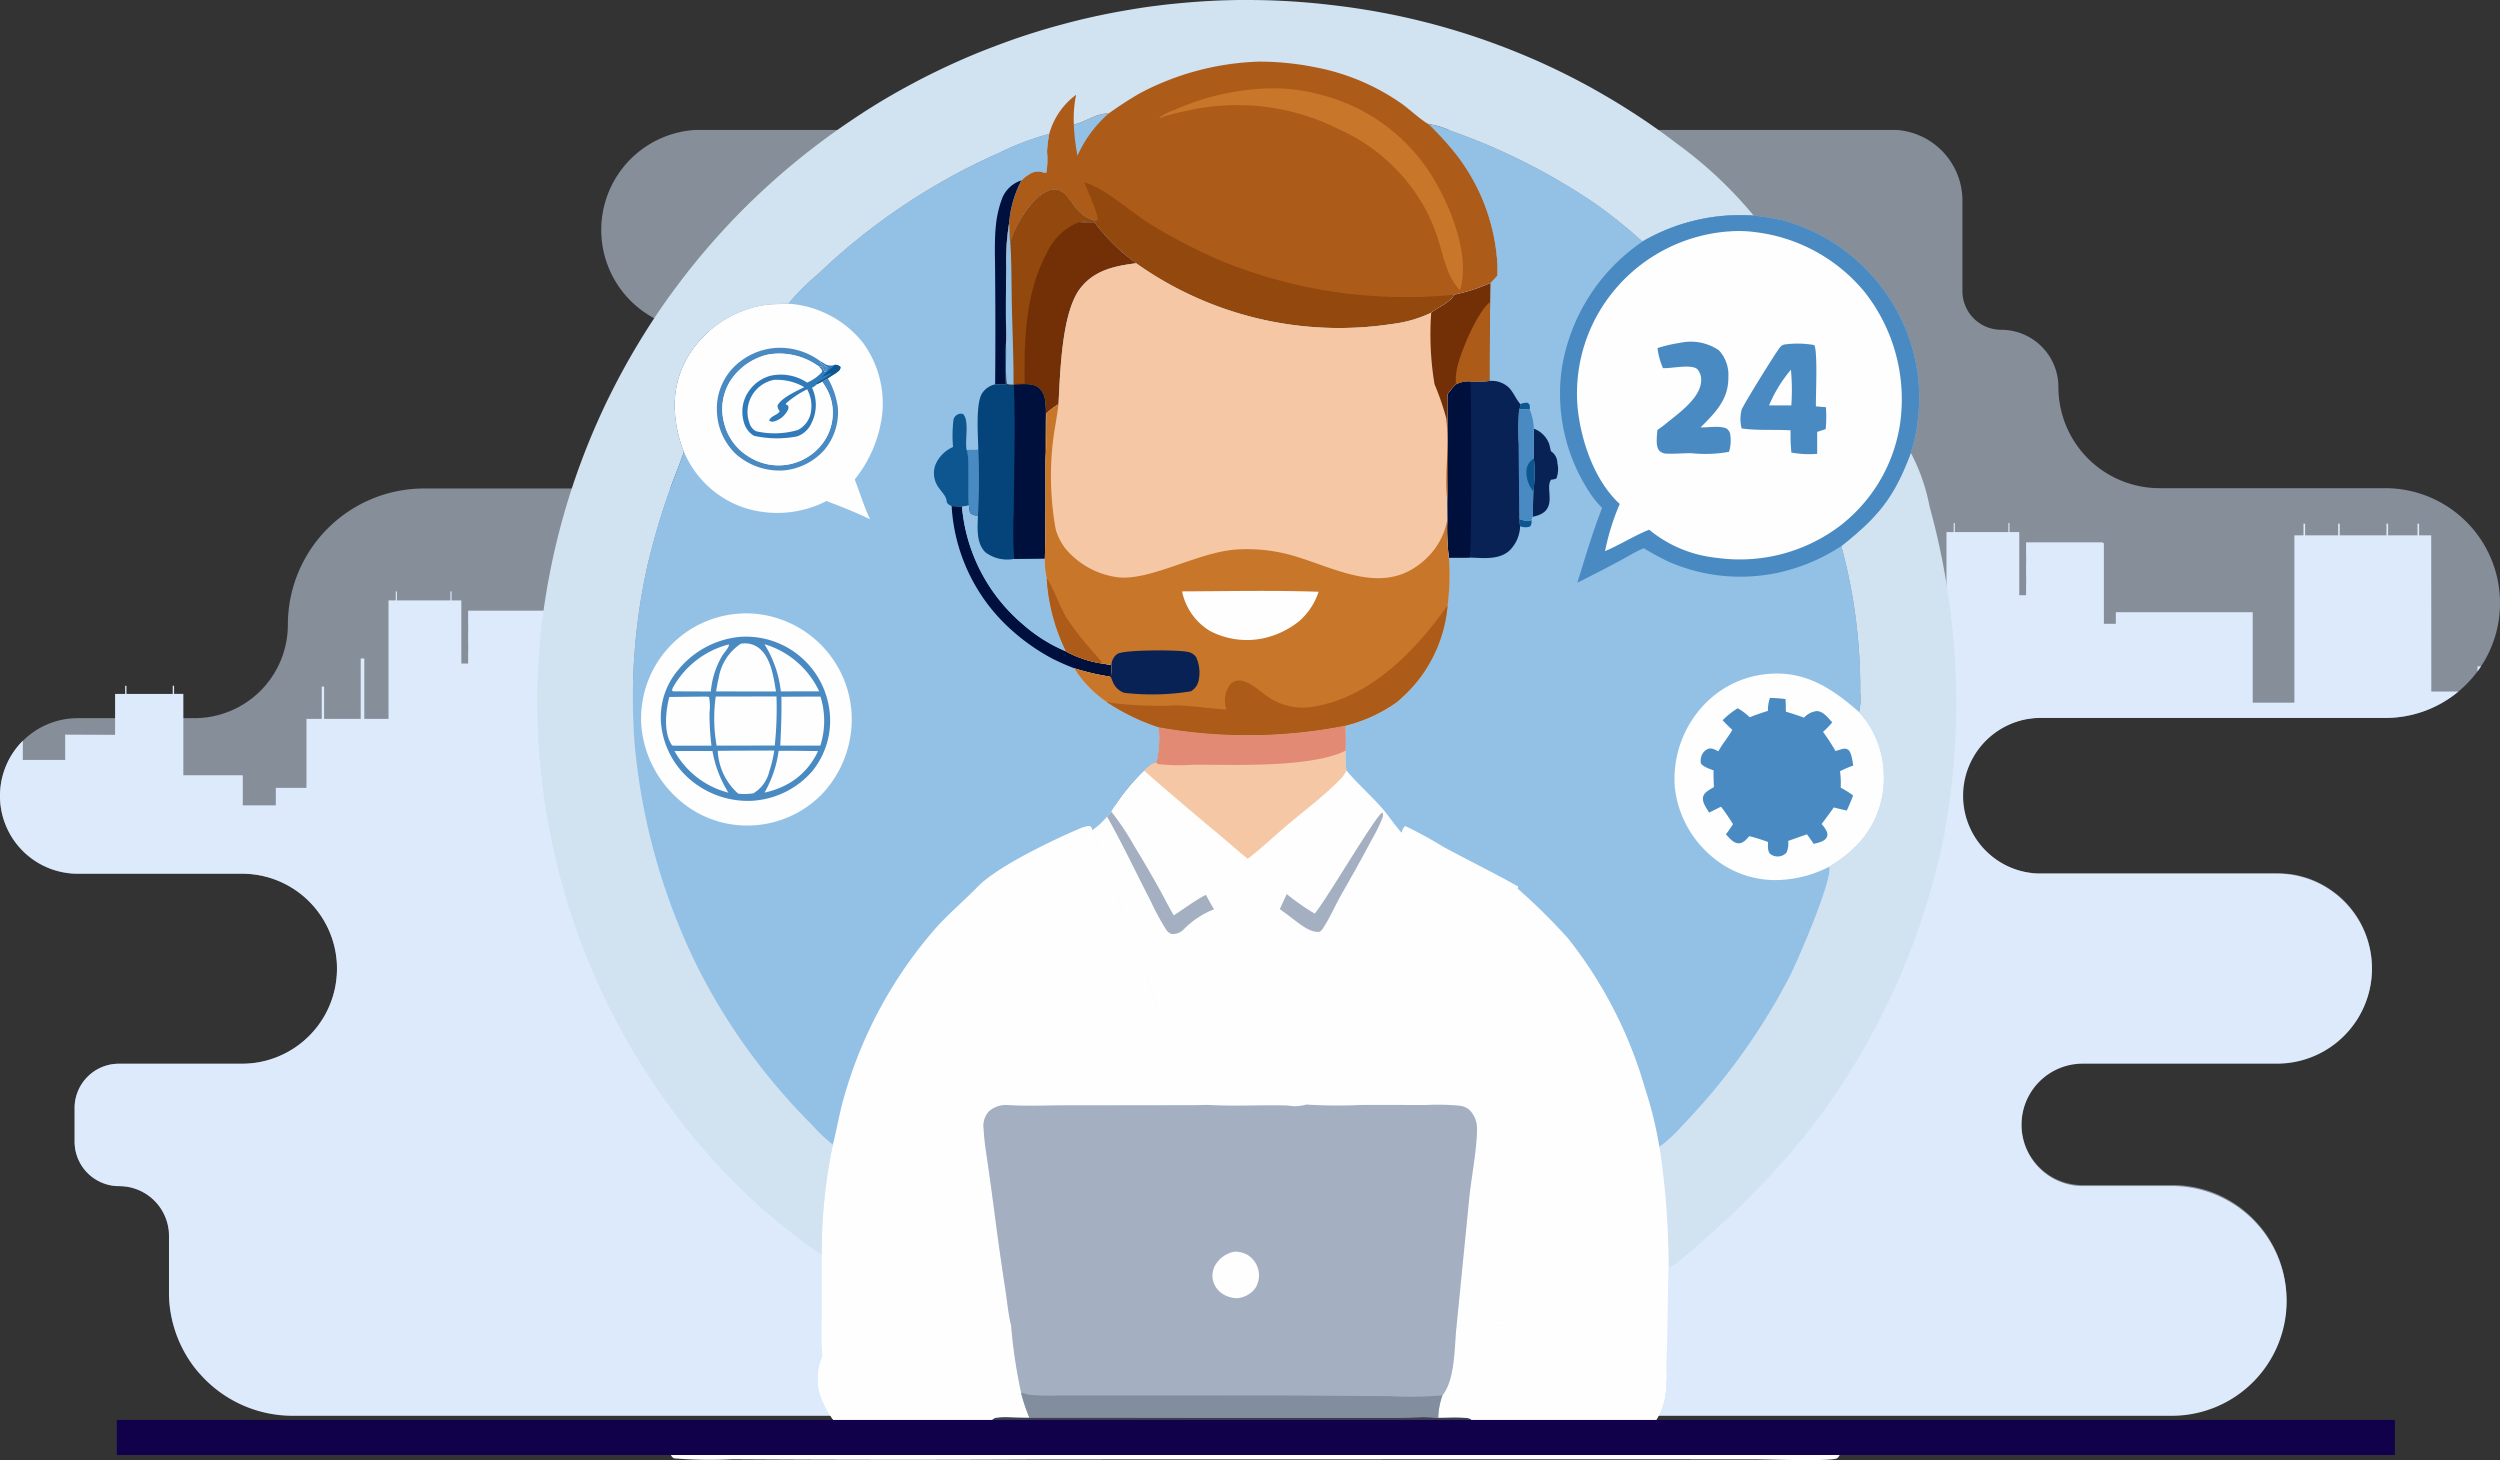 <svg xmlns="http://www.w3.org/2000/svg" xmlns:xlink="http://www.w3.org/1999/xlink" width="214" height="124.985" viewBox="0 0 214 124.985">
  <rect x="0" y="0" width="214" height="124.985" fill="#333333" stroke="none"/>
  <defs>
    <clipPath id="clip-path">
      <rect id="Rectangle_38437" data-name="Rectangle 38437" width="214" height="110.085" fill="none"/>
    </clipPath>
    <clipPath id="clip-path-4">
      <rect id="Rectangle_38434" data-name="Rectangle 38434" width="121.449" height="124.985" fill="none"/>
    </clipPath>
  </defs>
  <g id="Group_23812" data-name="Group 23812" transform="translate(-975 -1014.453)">
    <g id="Group_23677" data-name="Group 23677" transform="translate(975 1025.562)">
      <g id="Group_23676" data-name="Group 23676" clip-path="url(#clip-path)">
        <g id="Group_23675" data-name="Group 23675" transform="translate(0 0)">
          <g id="Group_23674" data-name="Group 23674" clip-path="url(#clip-path)">
            <g id="Group_23673" data-name="Group 23673" transform="translate(0 0)" opacity="0.5">
              <g id="Group_23672" data-name="Group 23672">
                <g id="Group_23671" data-name="Group 23671" clip-path="url(#clip-path)">
                  <path id="Path_130165" data-name="Path 130165" d="M214,40.517a9.783,9.783,0,0,1-1.621,5.412q-.148.222-.305.437v0a10.154,10.154,0,0,1-1.633,1.724c-.053.043-.107.087-.162.13s-.108.085-.163.126-.111.083-.167.124-.113.081-.169.12-.115.079-.172.117c-.011.009-.024.017-.036.025l-.123.079c-.082.052-.163.1-.247.152l-.123.074-.016.009-.167.093-.1.054-.051.027-.084.044-.136.069h0l-.138.067-.078.036-.059.028c-.034.016-.068.031-.1.045l-.151.066c-.078.034-.158.066-.238.1l-.019.008-.178.067-.063.023-.044.015c-.114.041-.23.08-.346.115l-.178.053-.112.032c-.09.026-.181.05-.272.072-.053.013-.107.027-.16.038l-.083.019-.047.011-.106.021c-.106.023-.214.043-.322.06l-.126.021c-.143.023-.287.042-.431.058l-.217.022h0l-.218.017c-.146.01-.294.017-.442.02-.075,0-.147,0-.223,0H174.492l-.1,0h-.033l-.042,0c-.128.005-.255.014-.381.028l-.088.01-.139.018-.167.025-.022,0-.014,0H173.5l-.081.015c-.045.008-.09.016-.134.026s-.069.014-.1.022c-.06.013-.121.028-.18.043l-.062.016a.285.285,0,0,0-.039.011c-.032.007-.063.016-.095.026-.11.031-.218.065-.326.1-.048.016-.095.033-.142.051a.013.013,0,0,0-.008,0l-.026.011c-.04.013-.079.029-.118.044l-.094.037-.039.017-.07.03-.1.042-.064.03-.081.038-.06.028-.085.044c-.049.024-.1.049-.143.075l-.141.079-.038.021c-.034.02-.067.039-.1.06s-.081.049-.121.075l-.043.028-.057.037c-.061.04-.122.081-.181.123h0l-.082.061c-.036.027-.073.053-.109.082s-.044.033-.064.05c-.084.066-.166.134-.247.2l-.063.055-.02.017-.037.035-.024.022-.061.056c-.05.046-.1.093-.146.142h0c-.049.048-.1.1-.142.147s-.106.114-.158.173c-.028.032-.057.064-.083.1l-.059.071c-.122.148-.237.3-.345.46l-.053.079c-.035.052-.07.106-.1.16a6.635,6.635,0,0,0-.362.662c-.014.029-.028.058-.042.087s-.038.086-.057.13-.044.1-.064.153-.043.106-.063.159c-.009.023-.018.046-.026.07s-.025.067-.035.1c-.017.049-.034.1-.049.148v0q-.02.061-.037.125c-.016.051-.03.1-.043.151-.005.019-.011.036-.015.055s-.01.036-.014.056c-.012.047-.023.093-.034.14s-.02.094-.03.142c0,.018-.008.036-.011.054a6.655,6.655,0,0,0-.115.946c-.008.114-.01.229-.01.344a6.623,6.623,0,0,0,.035.68c.005.057.011.113.019.169s.013.112.023.166.02.123.031.185c.005.034.012.067.02.1,0,.014.005.028.009.043l.008.041c.008.04.017.08.027.121.015.064.03.127.047.19.01.044.022.087.035.13s.03.106.046.158c.031.1.066.207.1.309.018.051.037.1.058.153s.041.1.062.15.044.1.066.149l.019.043c.039.084.079.167.121.249s.1.189.154.282h0c.053.092.109.184.167.274.029.045.059.089.089.134.06.089.122.176.186.261,0,0,0,0,0,0,.057.075.114.147.171.218q.064.079.13.154c.035.041.07.08.106.12l.015.018q.037.043.077.083l.017.017.016.017c.061.067.126.131.193.193l.017.016.023.023c.023.023.047.044.071.065.047.044.094.086.143.128s.1.082.143.121.068.057.1.083c.093.073.188.144.286.212.034.024.067.048.1.071l.1.064.037.023.068.043c.023.015.045.029.068.043.046.029.091.056.139.082.075.043.149.084.225.124l.039.02c.051.027.1.052.154.077l.156.074c.05.024.1.044.149.065s.1.042.15.061.076.031.114.044l.038.013.068.025q.2.069.4.127l.033.01.126.034c.053.014.106.028.161.039s.081.02.122.027l.122.024.083.016c.048.01.093.017.14.024l.024,0c.085.012.17.024.256.033l.087.011c.053.006.1.012.157.013h.006c.056.006.111.01.167.012s.085,0,.128,0h.043l.044,0,.128,0h20.411l.131,0c.087,0,.174.007.26.013s.159.011.238.018h.015l.014,0,.189.02.094.011.013,0,.08.011.026,0,.159.025.031.005.079.013c.109.02.218.042.326.067.083.019.164.038.245.059l.079.02c.027.006.053.013.079.021l.131.039.042.012q.316.094.619.215l.183.075.046.019.047.02.021.01c.083.036.165.074.246.114.059.028.118.058.177.088.116.06.233.122.345.187.036.02.071.041.106.063a.074.074,0,0,1,.018.011c.076.045.153.092.227.141.05.032.1.064.147.1l.108.074.044.032c.046.033.092.066.138.1l.054.041c.018.012.036.026.053.041.044.034.088.068.131.1.016.012.033.025.049.039l.126.1c.053.045.107.091.159.139s.1.09.148.136.1.091.145.139l.048.047c.027.026.052.051.077.078l.076.08c.074.076.145.154.214.233l.068.079a.213.213,0,0,1,.023.027l.051.06q.246.3.464.616c.035.05.069.1.1.153s.074.115.109.173l.05.083c.018.027.034.055.05.083.032.055.063.109.094.165l0,.006.048.09c.03.055.059.11.086.166s.044.087.066.131c0,0,0,0,0,0,.022.044.043.09.063.135s.041.09.06.135c.041.09.079.182.115.275.048.123.093.249.137.375.013.037.026.075.037.114s.015.049.023.074.02.065.029.1.019.064.027.1.023.083.035.124.021.08.031.121c.023.09.043.181.063.272.011.053.022.108.033.162.007.035.013.069.02.1a0,0,0,0,1,0,0l.016.1c.01.054.019.108.026.163s.013.091.019.138a.022.022,0,0,1,0,.007q.007.045.011.091c0,.04.009.081.012.121,0,.022,0,.044.007.066s0,.049.006.073,0,.034,0,.051,0,.026,0,.039c0,.05.007.1.01.151s0,.084.005.126,0,.054,0,.081,0,.055,0,.083c0,.05,0,.1,0,.149s0,.1,0,.146c0,.028,0,.055,0,.083s0,.081,0,.121c0,.021,0,.042,0,.063v.006c0,.019,0,.037,0,.056s0,.062-.005.093,0,.062-.008.093,0,.057-.006.085,0,.057-.008.085,0,.047-.007.071c-.005.052-.012.1-.019.155s-.012.091-.02.138c0,.03-.009.059-.014.09-.007.051-.016.1-.025.154s-.018.094-.027.14-.017.087-.027.13-.02.1-.032.146-.025.1-.038.157-.024.092-.037.138c-.006.025-.013.051-.021.075-.022.077-.044.154-.068.229-.011.038-.023.075-.036.113s-.026.075-.039.113c-.024.071-.05.14-.076.21-.012.034-.026.067-.039.1s-.027.067-.041.1c-.028.067-.056.133-.085.2-.013.03-.026.059-.04.089-.054.12-.112.239-.173.355-.035.067-.072.136-.109.2l-.053.1c-.019.032-.037.065-.057.1-.039.068-.08.134-.123.2-.01.017-.021.035-.032.051l-.065.1,0,0c-.037.056-.075.112-.113.166a8.026,8.026,0,0,1-.5.638l-.059.068c-.021.026-.044.051-.068.077s-.046.051-.07.077c-.051.058-.106.114-.16.169l-.086.087c-.028.029-.058.058-.087.085s-.059.057-.089.084-.059.055-.09.083c-.048.044-.1.087-.146.13-.029.025-.058.051-.089.075s-.059.05-.089.073l-.058.048c-.075.061-.153.121-.23.178s-.179.131-.272.194q-.181.125-.369.24l-.169.1-.089.05-.041.022c-.043.024-.086.048-.13.07s-.1.054-.157.081l-.016.008-.018.008c-.059.03-.12.059-.18.087-.2.092-.4.177-.605.252l-.067.024q-.108.04-.218.074c-.035.012-.072.023-.108.035l-.1.029c-.037.011-.075.023-.113.033-.054.016-.108.03-.162.044a.054.054,0,0,1-.016,0c-.13.033-.26.063-.392.091l-.2.038-.176.029-.024,0-.153.021-.146.019h0c-.108.012-.217.023-.327.031-.064.005-.128.01-.193.012h-.038l-.045,0-.122,0c-.069,0-.139,0-.209,0H178.281l-.152,0c-.056,0-.112,0-.167.007-.095.006-.19.015-.283.025l-.147.019-.049.006-.1.016-.073.013c-.025,0-.049.009-.073.014l-.072.015c-.125.027-.249.058-.37.094-.046.013-.092.028-.138.043l-.032.01-.15.052-.01,0-.157.061-.02.007-.071.03-.1.043c-.078.035-.154.071-.229.11l-.039.02-.147.081c-.038.021-.076.043-.114.067-.058.034-.115.069-.17.106s-.1.068-.153.1l-.046.034a5.2,5.2,0,0,0-.649.551c-.037.037-.074.075-.109.113-.017.017-.032.034-.047.051s-.028.03-.041.045-.041.044-.06.067l-.018.02c-.015.019-.031.038-.048.057l-.016.02c-.027.032-.053.065-.079.1s-.052.067-.077.1-.033.044-.049.067c-.05.068-.1.138-.143.208a5.121,5.121,0,0,0-.438.821c-.017.039-.033.078-.048.118s-.023.058-.033.086-.024.065-.036.1v0c-.011.03-.022.061-.032.093h0c-.015.044-.028.089-.042.133l-.008.025-.032.114q-.011.036-.019.072c0,.014-.008.029-.012.044s-.011.044-.015.065l0,.009q-.015.063-.027.125c-.01.043-.018.085-.025.128s-.013.078-.019.118-.011.07-.015.106-.006.051-.01.076-.005.042-.007.063,0,.043-.006.064l-.005.051c0,.012,0,.024,0,.036,0,.039-.006.077-.008.115,0,.012,0,.023,0,.036,0,.034,0,.068-.005.1v.024c0,.044,0,.09,0,.135,0,.062,0,.123,0,.185v.013c0,.025,0,.049,0,.072,0,.09.011.178.02.266,0,.005,0,.011,0,.016s0,.017,0,.026c0,.028.006.056.01.083,0,.012,0,.024.005.036s.005.044.009.067l.005.032c.019.124.042.246.069.367.007.033.014.065.023.1.025.1.052.2.083.3q.019.061.04.122c.035.107.075.213.119.317.013.033.028.066.042.1s.019.045.03.067.031.068.048.1.039.081.059.12.038.075.059.113c.053.1.108.192.168.285l.065.1c.019.028.037.057.057.084l.042.061c.025.036.05.069.076.1.051.067.1.135.157.2l.032.04.013.014c.011.014.024.028.036.042.033.04.067.078.1.117.05.054.1.106.154.159h0c.059.059.12.117.181.173l.1.09.089.075c.065.053.13.106.2.155s.136.1.2.146.142.092.214.136.145.087.219.126l.111.059c.038.02.076.038.115.056.076.036.154.072.233.1.039.018.079.034.118.049l.118.046c.04.016.081.03.122.043.081.027.163.053.246.076.042.012.083.024.125.034l.126.03h0c.043.011.083.02.127.028h0c.043.01.084.019.128.025.088.016.178.029.267.041l.1.011c.053.006.106.011.161.015s.088.008.132.008h0l.135.005h.067c.023,0,.046,0,.068,0H185.9c.14,0,.281,0,.421.011.03,0,.058,0,.086,0l.186.011c.047,0,.093.005.139.01l.031,0,.059.005.01,0c.073.007.146.014.219.023s.146.018.218.029c.149.02.295.044.439.071h.012a.147.147,0,0,1,.028.005.007.007,0,0,1,.006,0c.11.023.221.045.328.071l.139.031a.117.117,0,0,1,.026.005.073.073,0,0,1,.021.005l.023.006.071.02c.074.016.145.036.217.058s.16.044.239.068l.019.005.018.007.1.031.1.033.059.02.063.022.073.028c.04.013.078.028.118.043.09.032.178.067.265.1.042.018.084.035.125.053.137.057.272.117.4.184l.087.041c.1.05.2.1.3.156l.073.04c.03.017.059.034.088.051.072.039.143.081.215.122.041.024.083.05.123.076.1.064.209.13.311.2a.15.15,0,0,1,.023.013l.02.014.077.051.077.054c.04.028.08.057.118.084l.035.024.039.028.031.024.052.042c.087.066.176.134.26.206a1.607,1.607,0,0,1,.154.13,1.693,1.693,0,0,1,.138.117c.057.048.113.1.171.152.1.091.2.185.293.28l.123.126c.042.043.082.085.122.129s.1.112.152.167l.042.047c.053.06.107.122.158.185s.112.135.166.2l.053.069c.016.02.032.04.047.06s.018.021.026.033l.045.06c.044.059.089.12.131.18l0,0c.037.053.074.106.109.159.1.141.19.286.279.432.032.051.062.1.091.153l.029.051c.058.1.114.2.168.305.027.05.052.1.078.15.015.028.029.058.043.087.028.054.054.108.079.163.061.127.118.256.173.386l.037.091c.005.015.012.029.018.045q.1.253.19.513a.061.061,0,0,1,0,.012c.02.063.042.126.061.19.006.019.012.039.018.059.019.057.036.114.051.171.009.028.017.056.024.084.013.045.024.09.036.135,0,.012.006.024.009.036q.035.13.064.261c.018.075.034.148.049.224s.029.146.043.22c0,.012,0,.023.006.035q.02.114.037.229c.012.078.023.155.033.234a.228.228,0,0,1,0,.024c0,.017,0,.035.006.051.007.058.013.114.019.172a.044.044,0,0,0,0,.011c.006.065.012.13.018.2,0,.047.007.094.01.141s.007.115.01.174c0,.025,0,.05,0,.075,0,.054.005.108.006.163a.051.051,0,0,1,0,.012c0,.082,0,.163,0,.245v0c0,.084,0,.169,0,.253,0,.032,0,.063,0,.1s0,.077-.005.116l0,0v0h0c0,.012,0,.025,0,.036,0,.038,0,.075-.006.112a.007.007,0,0,1,0,0,.025.025,0,0,1,0,.009c0,.042-.005.084-.009.126,0,.017,0,.033,0,.05,0,.057-.01.113-.015.169v0l-.011.1c-.006.057-.012.113-.02.169l0,.005c0,.03-.009.061-.012.092s-.008.059-.012.09l-.008.052c-.013.093-.029.185-.046.277-.011.066-.024.131-.037.2,0,.016-.006.032-.01.047-.013.064-.027.126-.042.189s-.026.114-.041.17l-.035.13c-.006.03-.014.06-.022.091l-.027.091c-.01.035-.018.067-.027.1-.015.054-.031.108-.049.162s-.028.094-.044.14l0,.008-.011.029q-.072.222-.156.438-.016.045-.035.091c-.029.074-.06.147-.091.22s-.052.121-.08.181h0c-.031.072-.066.144-.1.216l-.08.161-.007.015c-.024.048-.05.1-.075.143-.007.014-.015.028-.023.043q-.032.061-.067.122c-.022.042-.046.083-.07.125-.012.022-.025.044-.039.067-.03.053-.061.107-.094.16s-.083.135-.125.2-.085.132-.13.2-.07.1-.106.156c-.011.014-.02.028-.027.039-.019.027-.039.051-.059.077s-.025.035-.038.051l-.045.061c-.024.033-.048.065-.074.1s-.06.079-.091.117-.048.061-.073.091l-.042.05c-.072.088-.145.175-.22.259l-.042.047-.017.019c-.039.044-.079.087-.119.13,0,0,0,0,0,0l-.021.023c-.117.126-.238.248-.361.367l-.073.068c-.031.03-.062.059-.093.087l-.093.084c-.028.027-.058.052-.087.077q-.274.241-.564.458c-.028.022-.058.044-.087.065l-.146.106-.175.121c-.071.048-.143.1-.216.142l-.183.114-.035.021-.052.031-.1.056c-.114.066-.228.129-.344.189l-.154.08-.043.022-.113.057-.215.1c-.073.033-.146.065-.219.1l-.157.065-.133.052-.173.066c-.08.03-.16.058-.24.086-.044.013-.088.028-.132.04q-.1.033-.2.061l-.071.02c-.028.009-.055.017-.083.024l-.083.022-.071.02c-.138.036-.278.07-.419.1h0l-.115.024-.02.005-.1.019a.029.029,0,0,1-.02,0l-.012,0-.115.02c-.141.025-.284.046-.428.065-.1.014-.21.025-.315.036-.013,0-.03,0-.05,0-.126.012-.254.019-.382.026-.036,0-.073,0-.11,0-.131.007-.264.01-.4.01H25.047c-.16,0-.32,0-.477-.012a.041.041,0,0,1-.018,0l-.125-.006-.085-.005c-.067,0-.133-.009-.2-.015-.036,0-.073-.005-.109-.01l-.1-.01c-.088-.008-.176-.019-.263-.03-.065-.008-.13-.017-.193-.027l-.01,0-.129-.02-.028,0c-.084-.013-.168-.028-.251-.044-.146-.028-.288-.058-.431-.091l-.154-.038-.036-.009-.085-.022-.205-.055c-.083-.024-.167-.049-.249-.075s-.165-.052-.248-.081-.143-.049-.214-.075l-.078-.028-.129-.049-.109-.044c-.072-.028-.143-.057-.213-.087q-.266-.113-.526-.242c-.129-.061-.256-.127-.381-.2q-.154-.085-.305-.173c-.12-.07-.238-.142-.354-.217-.194-.125-.385-.256-.571-.393-.049-.036-.1-.073-.146-.111-.066-.05-.13-.1-.2-.153l-.157-.129-.121-.1-.083-.071c-.091-.081-.181-.162-.27-.247l-.12-.115c-.05-.047-.1-.1-.146-.144-.019-.018-.037-.037-.055-.056l-.054-.056c-.065-.067-.13-.136-.193-.2s-.125-.139-.186-.21L17,106.378c-.022-.026-.044-.051-.065-.078l-.05-.059c-.056-.067-.11-.136-.165-.2l-.044-.056c-.026-.032-.051-.064-.074-.1l-.079-.106c-.091-.122-.177-.244-.262-.369-.041-.06-.081-.122-.12-.183-.029-.045-.059-.091-.087-.138l-.068-.112-.052-.088c-.012-.019-.023-.037-.034-.057l-.059-.1c-.028-.047-.055-.1-.081-.143s-.036-.068-.055-.1c-.059-.107-.114-.216-.167-.326-.021-.043-.043-.086-.062-.13s-.041-.086-.06-.13-.037-.082-.055-.122q-.055-.12-.1-.242c-.017-.038-.032-.077-.048-.116-.071-.178-.138-.359-.2-.542-.017-.046-.032-.092-.046-.139l-.011-.038c-.005-.016-.01-.032-.015-.047-.011-.036-.023-.072-.033-.108a.186.186,0,0,1-.009-.029c-.011-.037-.022-.075-.033-.113l-.037-.136c-.012-.046-.024-.091-.036-.138s-.019-.071-.027-.106a.235.235,0,0,1-.008-.035c-.008-.031-.015-.061-.022-.092s-.015-.069-.023-.1-.015-.068-.022-.1l-.021-.1c-.009-.043-.017-.084-.024-.127-.014-.074-.028-.151-.039-.226-.01-.056-.019-.113-.028-.17-.018-.118-.034-.236-.045-.355,0-.025-.006-.051-.01-.076s0-.03,0-.045c-.006-.054-.011-.109-.015-.164s-.011-.131-.015-.2c0-.034-.005-.067-.006-.1s-.005-.084-.006-.127-.005-.108-.006-.162c0-.019,0-.038,0-.058,0-.045,0-.091,0-.136s0-.091,0-.137V94.7c0-.023,0-.044,0-.067s0-.028,0-.042,0-.018,0-.027c0-.028,0-.056,0-.083s0-.066-.006-.1a.03.03,0,0,1,0-.009l0-.038c0-.049-.009-.1-.015-.143,0-.012,0-.023,0-.035,0-.036-.009-.071-.014-.106s-.011-.071-.018-.107c-.009-.051-.019-.1-.03-.15-.005-.027-.011-.053-.018-.08s-.013-.055-.02-.082l0-.012c-.014-.056-.029-.11-.046-.164-.006-.021-.013-.043-.02-.064s-.013-.042-.02-.063-.011-.033-.017-.05a.325.325,0,0,0-.011-.031c-.021-.059-.044-.117-.067-.175,0-.012-.01-.025-.015-.037s-.012-.026-.018-.039c-.013-.032-.027-.065-.043-.1s-.035-.074-.053-.111-.024-.048-.036-.071-.019-.038-.03-.057l-.032-.056a.326.326,0,0,0-.019-.035h0c-.012-.022-.025-.044-.038-.066s-.033-.055-.05-.082l-.044-.067q-.039-.06-.08-.117a.167.167,0,0,0-.018-.026c-.011-.017-.023-.034-.036-.051a.2.2,0,0,0-.017-.022l-.035-.047c-.031-.041-.064-.081-.1-.121l0-.005c-.019-.023-.038-.045-.058-.067l-.068-.077c-.016-.019-.035-.038-.053-.057l-.027-.027v0l0,0,0,0-.057-.058c-.019-.019-.038-.039-.058-.057l-.034-.034c-.068-.064-.139-.126-.212-.185-.027-.022-.052-.044-.08-.065l-.068-.052-.014-.009c-.052-.039-.106-.077-.16-.114l-.008-.006c-.038-.025-.076-.049-.115-.074s-.094-.06-.142-.088l-.108-.06-.078-.041c-.061-.031-.124-.061-.187-.09l-.067-.028-.027-.012-.04-.016-.059-.024a.04.04,0,0,0-.014-.005L11.71,90.7q-.049-.02-.1-.037l-.112-.038c-.028-.01-.058-.019-.086-.027-.084-.026-.17-.049-.257-.068l-.1-.022-.006,0h-.007l-.117-.022-.115-.019-.031,0c-.072-.01-.146-.016-.219-.023l-.152-.01-.092,0-.122,0a3.807,3.807,0,0,1-3.8-3.8V83.748a.228.228,0,0,1,0-.025.235.235,0,0,1,0-.025c0-.048,0-.1,0-.143a.073.073,0,0,1,0-.014c0-.039,0-.079.008-.118,0-.015,0-.029,0-.044s.006-.059.01-.088c.009-.07.019-.139.031-.209.006-.034.012-.068.019-.1q.029-.14.067-.274c.008-.03.017-.06.027-.09.019-.059.039-.119.06-.177s.044-.116.068-.173.05-.113.076-.169.048-.1.073-.144.049-.088.074-.131.059-.1.091-.146.06-.089.091-.132.054-.076.083-.112l.049-.063.051-.062c.02-.024.041-.049.063-.073l.044-.048c.013-.015.027-.03.041-.044L7.46,81.1c.028-.029.055-.057.084-.085s.059-.056.088-.083.069-.061.1-.092.069-.057.1-.084l.109-.083c.036-.027.074-.052.111-.077s.063-.043.1-.063l.13-.079.031-.018.058-.032c.074-.04.149-.078.225-.113.031-.015.064-.029.1-.043.089-.038.18-.073.272-.1l.143-.045.074-.02q.074-.021.149-.037l.133-.028c.034-.007.067-.012.1-.018l.145-.021.157-.016c.1-.008.209-.012.316-.012H20.711c.07,0,.14,0,.209,0h.014l.194-.008c.062,0,.123-.006.185-.012.038,0,.076-.005.114-.01.053,0,.106-.009.158-.015s.107-.011.161-.019.1-.012.151-.02l.034-.005c.071-.011.141-.022.211-.035l.13-.025.077-.015.035-.006c.05-.012.1-.021.15-.034l.032-.007c.059-.013.117-.027.177-.044s.091-.023.135-.036l.059-.017.038-.011c.115-.032.23-.068.343-.106.063-.021.126-.044.188-.067.089-.032.177-.067.264-.1.036-.013.07-.028.1-.043l.091-.041c.1-.043.2-.088.3-.137l.061-.029.065-.034c.02-.009.042-.02.062-.031l.085-.044.051-.027c.058-.031.114-.063.171-.1s.113-.066.169-.1.112-.068.167-.1c.11-.069.218-.143.324-.219h0l.157-.115.019-.013c.038-.029.078-.058.116-.09.021-.016.042-.033.062-.05.088-.069.174-.141.259-.215l.019-.015c.037-.031.073-.063.108-.1l.02-.019.029-.027c.033-.028.065-.059.1-.09l.07-.067c.029-.028.058-.055.086-.084h0q.208-.206.4-.429a8.09,8.09,0,0,0,1.984-5.32c0-.039,0-.078,0-.116s0-.076,0-.114c0-.014,0-.028,0-.043a.194.194,0,0,0,0-.032l0-.043c0-.034,0-.067-.005-.1s0-.043,0-.064a.01.01,0,0,0,0-.007l-.005-.062c0-.03,0-.06-.006-.091s0-.048-.006-.072,0-.04-.006-.06-.005-.064-.009-.095a.169.169,0,0,0,0-.022c0-.029-.007-.059-.012-.088l-.005-.048c-.012-.1-.028-.208-.046-.311-.006-.036-.013-.074-.02-.111-.019-.1-.04-.207-.063-.309l0-.013c-.011-.045-.021-.091-.033-.136-.029-.123-.062-.246-.1-.367-.012-.042-.025-.083-.038-.125s-.027-.087-.043-.131c0-.014-.008-.028-.012-.042s-.016-.047-.025-.07-.015-.045-.023-.067-.015-.038-.022-.057-.016-.046-.025-.069-.021-.058-.033-.086-.027-.069-.041-.1l-.029-.071c-.02-.046-.039-.091-.059-.137l-.027-.061c-.009-.021-.019-.042-.028-.062-.04-.089-.083-.178-.127-.265s-.078-.154-.12-.23-.067-.122-.1-.181-.054-.094-.083-.14a.4.4,0,0,0-.023-.037c-.014-.024-.029-.049-.044-.072-.042-.067-.084-.135-.13-.2a.42.42,0,0,0-.024-.036c-.032-.047-.065-.093-.1-.14s-.069-.1-.1-.144l-.061-.082c-.011-.016-.024-.032-.037-.048l-.069-.088a.475.475,0,0,0-.037-.048c-.042-.053-.085-.106-.13-.157l-.093-.107-.008-.01c-.008-.011-.018-.021-.028-.033a.11.11,0,0,0-.014-.015l-.065-.072c-.026-.028-.052-.058-.08-.086l-.059-.061c-.1-.1-.2-.2-.3-.3-.062-.059-.126-.117-.19-.172-.037-.033-.076-.064-.113-.1-.065-.056-.13-.111-.2-.163s-.146-.115-.22-.17-.138-.1-.209-.149l-.142-.1-.048-.032-.024-.015h0q-.108-.071-.217-.137c-.049-.03-.1-.059-.147-.087-.114-.065-.229-.128-.345-.187L24.28,64.5l-.067-.032c-.067-.033-.134-.064-.2-.093s-.109-.049-.164-.072c-.094-.039-.188-.076-.283-.112-.04-.015-.079-.03-.119-.044l-.083-.029-.071-.023q-.109-.037-.218-.069c-.06-.019-.121-.036-.182-.053l-.008,0a.145.145,0,0,0-.032-.009l-.011,0c-.07-.02-.14-.038-.211-.054l-.108-.026-.109-.024c-.068-.014-.136-.027-.2-.039l-.089-.016-.135-.023-.121-.018-.2-.026-.2-.021h0l-.106-.009c-.1-.008-.192-.014-.289-.018-.033,0-.067,0-.1,0h-.007l-.128,0H6.665a6.649,6.649,0,0,1-1.824-.253l-.157-.047c-.1-.032-.208-.067-.31-.1a6.688,6.688,0,0,1-.886-.4c-.189-.1-.372-.214-.549-.334l-.132-.091a6.706,6.706,0,0,1-.855-.722h0q-.113-.113-.221-.232c-.072-.079-.141-.159-.209-.241a6.658,6.658,0,0,1-.473-.648c-.058-.09-.113-.181-.166-.273a6.687,6.687,0,0,1-.848-4c.011-.106.024-.209.04-.313,0-.016,0-.032.007-.048.015-.1.034-.2.054-.3s.041-.19.065-.283q.009-.041.021-.083c.038-.146.081-.288.13-.43a6.658,6.658,0,0,1,1.6-2.575h0a6.648,6.648,0,0,1,4.709-1.949h9.98a8,8,0,0,0,8-8,11.661,11.661,0,0,1,11.66-11.66H73.655a6.757,6.757,0,0,0,4.126-1.4,6.574,6.574,0,0,0,.669-.586,6.781,6.781,0,0,0-4.8-11.574H60.041A8.562,8.562,0,0,1,60.041,0H161.913c.072,0,.139,0,.211.005a6.065,6.065,0,0,1,5.86,6.065v7.739a3.312,3.312,0,0,0,3.315,3.313,4.9,4.9,0,0,1,4.9,4.9,8.657,8.657,0,0,0,8.363,8.653c.1,0,.2.005.295.005h19.309A9.832,9.832,0,0,1,214,40.517" transform="translate(0 -0.002)" fill="#d8e9ff"/>
                </g>
              </g>
            </g>
            <path id="Path_130166" data-name="Path 130166" d="M208.12,436.063h2.32a9.805,9.805,0,0,1-6.271,2.257H174.627a6.665,6.665,0,0,0,0,13.329h20.279a8.134,8.134,0,0,1,0,16.268H178.281a5.239,5.239,0,1,0,0,10.478h7.624a9.832,9.832,0,0,1,0,19.664H25.047a10.583,10.583,0,0,1-10.582-10.582v-4.806a4.271,4.271,0,0,0-4.275-4.275,3.806,3.806,0,0,1-3.805-3.805v-2.87a3.8,3.8,0,0,1,3.805-3.8H20.711a8.134,8.134,0,0,0,0-16.268H6.665a6.664,6.664,0,0,1-4.71-11.38v1.641H5.579V439.75l4.272.019v-3.505h.861v-.693h.113v.693h3.3v0h.66v-.7H14.9v.7h.795v6.967h5.089V445.8h2.826v-1.49h2.623V438.4h1.309V435.64h.2V438.4h3.134v-5.169h.308V438.4h2.073v-.071h0v-.657h0v-.621h0v-1.034h0v-.657h0v-1.034h0v-.66h0v-1.034h0v-.712h0v-1.034h0v-.907h0v-1.034h0v-.685h.619v-.773h.1v.773h4.578v-.773h.1v.773h.836v5.405l.588,0v0h-.006v-1.034h.006v-.712h-.006v-1.034h.006v-.709h-.006V429.14h.006v0h5.551v0h.954l.148.082v6.893h1.023v-1H59.464v7.745h3.58V428.541h.778v-1h.14v1h2.824v-1h.14v1h4v-1h.14v1h2.518v-1h.137v1h1.037v13.37h3.954V439.75l4.663.019v-3.505h.94v-.693h.124v.693h3.6v0h.72v-.7h.124v.7h.869v6.967h5.551V445.8h3.088v-1.49h2.862V438.4h1.43V435.64h.214V438.4h3.423v-5.169h.335V438.4h3.907v-9.125H121.3v7.745h3.28V422.693h.712v-1h.126v1h2.59v-1h.129v1H131.8v-1h.129v1h2.307v-1h.126v1h.949v13.37h3.624V433.9l4.273.019v-3.505h.861v-.693h.113v.693h3.3v0h.66v-.7h.113v.7h.8v6.967h5.086v2.565h2.829v-1.49h2.623v-5.911H160.9v-2.758h.2v2.758h3.134V427.38h.308v5.169h2.076v-.071h0v-.657h0V431.2h0v-1.034h0v-.657h0v-1.034h0v-.66h0v-1.034h0v-.712h0v-1.034h0v-.907h0v-1.034h0v-.685h.616v-.773h.1v.773h4.581v-.773h.1v.773h.836v5.405l.588,0v0h-.006v-1.034h.006v-.712h-.006v-1.034h.006v-.709h-.006v-1.034h.006v0h5.551v0h.954l.148.082v6.89h1.023v-.993h11.718v7.745H196.4V422.693h.778v-1h.14v1h2.826v-1h.137v1h4v-1h.14v1h2.518v-1h.137v1h1.037Z" transform="translate(0 -387.975)" fill="#dceafb"/>
            <path id="Path_130167" data-name="Path 130167" d="M2656.627,575.262q-.148.223-.305.437v-.437Z" transform="translate(-2444.249 -529.335)" fill="#dceafb"/>
          </g>
        </g>
      </g>
    </g>
    <g id="Group_23670" data-name="Group 23670" transform="translate(366 565.293)">
      <g id="Group_23669" data-name="Group 23669" transform="translate(655 449.16)">
        <g id="Group_23668" data-name="Group 23668" clip-path="url(#clip-path-4)">
          <path id="Path_130088" data-name="Path 130088" d="M155.136,817.537c1.393-.068,2.794-.041,4.189-.046,2.428-.01,4.806-.317,6.768,1.439,1.163,1.041,1.195,2.467,1.635,2.872.02,2.023-.117,3.64-1.624,5.169a4.915,4.915,0,0,1-2.142,1.238l.072.009a42.4,42.4,0,0,0,5.013,0l9.234-.011c.958,0,2.975-.117,3.815.008a.691.691,0,0,1,.415.195.574.574,0,0,1,.116.474.758.758,0,0,1-.289.44c-.8.265-5.812.074-7,.073l-14.06-.007-46.215.011q-13.635.076-27.27-.011a37.776,37.776,0,0,1-4.981-.075.507.507,0,0,1-.292-.355.592.592,0,0,1,.087-.452.888.888,0,0,1,.532-.23,12.15,12.15,0,0,1,1.536-.009l3,.009c3.946.01,7.916.122,11.859,0,.4,0,.81.016,1.213,0q4.536,0,9.072.061c-.039-.564-.2-1.834.158-2.282a.758.758,0,0,1,.493-.242c.526-.075,2.065.018,2.739,0l24.14.006,7.3,0c1.17,0,2.393-.078,3.558.01a6.258,6.258,0,0,1,.362-1.9c1.115-1.377,1.015-4.2,1.21-5.948l3.044,0a12.3,12.3,0,0,1,1.866.048l.332-.048c.14-.14.1-.242.114-.433" transform="translate(-71.104 -704.478)" fill="#fefefe"/>
          <path id="Path_130089" data-name="Path 130089" d="M283.078,877.636l24.14.006,7.3,0c1.17,0,2.393-.078,3.558.01.517.014,2.531-.119,2.805.143.421.4.2,1.77.219,2.323-1.681.11-3.411.032-5.1.031l-9.292,0-27.021.02c-.039-.564-.2-1.834.158-2.282a.758.758,0,0,1,.493-.242c.526-.075,2.065.018,2.739,0" transform="translate(-240.97 -756.307)" fill="#3b3f51"/>
          <path id="Path_130090" data-name="Path 130090" d="M564.782,817.537c1.393-.068,2.794-.041,4.189-.046,2.428-.01,4.806-.317,6.768,1.439,1.163,1.041,1.195,2.467,1.635,2.872.02,2.023-.117,3.64-1.624,5.169a4.916,4.916,0,0,1-2.142,1.238l-.814.007c-1.213.121-2.474.05-3.695.048-2.734,0-5.489-.075-8.221.022-.014-.554.2-1.922-.219-2.323-.274-.261-2.288-.129-2.805-.143a6.257,6.257,0,0,1,.362-1.9c1.115-1.377,1.015-4.2,1.21-5.948l3.044,0a12.3,12.3,0,0,1,1.866.048l.332-.048c.14-.14.1-.242.114-.433" transform="translate(-480.75 -704.478)" fill="#fefefe"/>
          <path id="Path_130091" data-name="Path 130091" d="M605.2,817.537c1.393-.068,2.794-.041,4.189-.046,2.428-.01,4.806-.317,6.768,1.439,1.163,1.041,1.195,2.467,1.635,2.872.019,2.023-.117,3.64-1.624,5.169a4.915,4.915,0,0,1-2.142,1.238l-.814.007a6.431,6.431,0,0,0,1.776-.86,4.6,4.6,0,0,0,1.832-3.119,5.434,5.434,0,0,0-.936-3.984c-1.582-2.061-3.577-2.151-5.957-2.181q-1.675-.019-3.351-.015a12.406,12.406,0,0,1-1.713-.022l-.108-.017.332-.048c.14-.14.1-.242.114-.433" transform="translate(-521.164 -704.478)" fill="#fefefe"/>
          <path id="Path_130092" data-name="Path 130092" d="M716.4,280.387a16.552,16.552,0,0,1,1.613,4.629q.242.877.459,1.761t.408,1.773q.191.89.356,1.785t.3,1.794q.139.9.253,1.8t.2,1.809q.087.906.148,1.814t.1,1.817q.034.909.043,1.819t-.01,1.82q-.018.91-.063,1.819t-.115,1.816q-.071.907-.168,1.812t-.22,1.806q-.123.9-.272,1.8t-.325,1.791a61.317,61.317,0,0,1-10.858,23.822,68.351,68.351,0,0,1-6.872,7.625c-1.13,1.093-2.294,2.128-3.485,3.152a17.789,17.789,0,0,1-1.815,1.48,2.9,2.9,0,0,1-.419.234,66.761,66.761,0,0,0-.781-10.364,12.954,12.954,0,0,0,1.925-1.786,54.8,54.8,0,0,0,9.087-12.537c.716-1.324,3.845-8.573,3.523-9.652a11.856,11.856,0,0,0,2.348-1.821,8.227,8.227,0,0,0,2.328-5.983,8.319,8.319,0,0,0-2.118-5.438,5.079,5.079,0,0,0,.1-1.716q.011-1.581-.085-3.159t-.3-3.146q-.2-1.568-.513-3.118t-.724-3.076c3.147-2.5,4.527-4.152,5.95-7.985" transform="translate(-598.835 -241.633)" fill="#d1e2f1"/>
          <path id="Path_130093" data-name="Path 130093" d="M524.313,550.184a51.7,51.7,0,0,1,4.325,4.273,37.177,37.177,0,0,1,6.586,12.825,32.641,32.641,0,0,1,1.233,5.028,66.763,66.763,0,0,1,.781,10.364c-.089,2.93-.065,5.86-.2,8.789-.441-.4-.473-1.831-1.635-2.872-1.961-1.756-4.34-1.448-6.767-1.439-1.395.005-2.8-.022-4.189.046-.011.19.025.292-.114.432l-.332.048a12.273,12.273,0,0,0-1.866-.049l-3.044,0,1.1-11.1c.193-1.788.642-4.032.648-5.762a2.248,2.248,0,0,0-.655-1.633,1.6,1.6,0,0,0-.9-.356,18.715,18.715,0,0,0-2.719-.059l-5.524-.005a13.047,13.047,0,0,1,1.91-2.862l3.164-4.122c.557-.714,1.183-1.4,1.687-2.151-.893-.881-1.828-1.716-2.709-2.611,1.509-1.142,3.093-2.193,4.622-3.31a52.4,52.4,0,0,0,4.591-3.482" transform="translate(-440.413 -474.14)" fill="#fefefe"/>
          <path id="Path_130094" data-name="Path 130094" d="M515.1,578.687c1.509-1.142,3.093-2.193,4.622-3.31a21.661,21.661,0,0,1,4.494,8.495c1,3.872.563,8.614.456,12.6-.111,4.136-.237,8.3-.227,12.438-.011.19.025.292-.114.432l-.332.048a12.3,12.3,0,0,0-1.866-.049l-3.044,0,1.1-11.1c.193-1.788.642-4.032.648-5.762a2.248,2.248,0,0,0-.655-1.633,1.6,1.6,0,0,0-.9-.356,18.7,18.7,0,0,0-2.719-.06l-5.524-.005a13.045,13.045,0,0,1,1.91-2.862l3.164-4.122c.557-.714,1.183-1.4,1.687-2.151-.893-.881-1.828-1.716-2.709-2.611" transform="translate(-440.413 -495.851)" fill="#fefefe"/>
          <path id="Path_130095" data-name="Path 130095" d="M365.366,449.347q.027,1.07.01,2.14a7.174,7.174,0,0,0,.054,1.7c.928,1.1,2.012,2.061,2.973,3.132.628.7,1.128,1.507,1.751,2.2a1.052,1.052,0,0,1,.3-.581,34.832,34.832,0,0,1,3.281,1.791c2.123,1.144,4.3,2.215,6.4,3.392-.036.14-.008.089-.058.164a52.432,52.432,0,0,1-4.591,3.482c-1.529,1.117-3.113,2.168-4.622,3.31.881.895,1.816,1.73,2.709,2.611-.5.75-1.13,1.438-1.687,2.151l-3.164,4.122a13.044,13.044,0,0,0-1.91,2.862,42.613,42.613,0,0,1-4.807-.03,3.5,3.5,0,0,1-1.585.083c-2.2-.07-4.412.078-6.6-.045-.549-.039-1.109.028-1.661.012-.364-.928-.652-1.9-.975-2.85q-.967-2.854-1.977-5.694-2.718-7.517-5.524-15a6.3,6.3,0,0,0,1.255-1.155,4.577,4.577,0,0,1,.363-.432,17.514,17.514,0,0,1,2.813-3.513c.274-.262.663-.676,1.053-.68a8.942,8.942,0,0,0,.19-3.028,43.035,43.035,0,0,0,16.012-.141" transform="translate(-296.177 -387.24)" fill="#fefefe"/>
          <path id="Path_130096" data-name="Path 130096" d="M462.8,511.815c.979-1.127,5.282-8.512,5.807-8.66a.66.66,0,0,1-.02.505,15.085,15.085,0,0,1-.942,1.9c-.827,1.578-1.7,3.112-2.581,4.661-.508.9-.935,1.892-1.488,2.756a1.167,1.167,0,0,1-.341.394c-.765.1-1.584-.565-2.159-1-.418-.318-.834-.635-1.259-.942l.592-1.286a20.168,20.168,0,0,0,2.393,1.672" transform="translate(-396.264 -433.611)" fill="#a4b0c2"/>
          <path id="Path_130097" data-name="Path 130097" d="M345.3,502.615a22.3,22.3,0,0,1,1.949,2.908q1.122,1.835,2.168,3.713c.418.749.8,1.531,1.237,2.264.717-.453,2.053-1.438,2.755-1.753.221.419.445.83.695,1.232a14.688,14.688,0,0,1,.923,1.6c-.269,5.056-.906,10.1-1.207,15.154-.549-.039-1.109.028-1.661.012-.364-.928-.652-1.9-.975-2.85q-.967-2.854-1.977-5.694-2.718-7.517-5.524-15a6.3,6.3,0,0,0,1.255-1.155,4.577,4.577,0,0,1,.363-.432" transform="translate(-296.177 -433.146)" fill="#fefefe"/>
          <path id="Path_130098" data-name="Path 130098" d="M353.125,502.615a22.3,22.3,0,0,1,1.949,2.908q1.122,1.835,2.168,3.713c.418.749.8,1.531,1.237,2.264.717-.453,2.053-1.438,2.755-1.753.221.419.445.83.695,1.232a7.485,7.485,0,0,0-2.651,1.775,1.285,1.285,0,0,1-1,.338.951.951,0,0,1-.5-.446,21.922,21.922,0,0,1-1.314-2.451c-1.239-2.372-2.37-4.828-3.7-7.148a4.577,4.577,0,0,1,.363-.432" transform="translate(-304.005 -433.146)" fill="#a4b0c2"/>
          <path id="Path_130099" data-name="Path 130099" d="M392.994,449.347q.027,1.07.01,2.14a7.169,7.169,0,0,0,.054,1.7,2.667,2.667,0,0,1-.619.854c-1.354,1.367-2.939,2.556-4.413,3.8-1.146.963-2.222,2-3.414,2.91-.786-.625-1.534-1.3-2.306-1.944-2.214-1.846-4.4-3.7-6.567-5.6.274-.262.663-.676,1.053-.68a8.942,8.942,0,0,0,.19-3.028,43.034,43.034,0,0,0,16.012-.141" transform="translate(-323.805 -387.24)" fill="#f5c7a4"/>
          <path id="Path_130100" data-name="Path 130100" d="M399.561,449.347q.027,1.07.01,2.14c-2.922,1.483-9.591,1.215-12.946,1.207a17.033,17.033,0,0,1-3.13-.047.82.82,0,0,1-.135-.132,8.942,8.942,0,0,0,.19-3.028,43.035,43.035,0,0,0,16.012-.141" transform="translate(-330.373 -387.24)" fill="#e28a73"/>
          <path id="Path_130101" data-name="Path 130101" d="M484.416,512.075a1.052,1.052,0,0,1,.3-.581A34.808,34.808,0,0,1,488,513.285c2.123,1.144,4.3,2.215,6.4,3.392-.036.14-.008.089-.058.164a52.417,52.417,0,0,1-4.591,3.482c-1.529,1.117-3.113,2.168-4.622,3.31.881.895,1.816,1.73,2.709,2.611-.5.75-1.13,1.437-1.687,2.151l-3.164,4.122a13.047,13.047,0,0,0-1.91,2.862,42.627,42.627,0,0,1-4.807-.03c1.44-3.8,2.646-7.7,4-11.532,1.385-3.913,2.937-7.766,4.146-11.742" transform="translate(-410.44 -440.798)" fill="#fefefe"/>
          <path id="Path_130102" data-name="Path 130102" d="M195.694,511.97c.341-.135,1.053-.509,1.4-.386.087.032.119.189.142.271a.354.354,0,0,1,.006.055q2.806,7.485,5.524,15,1.01,2.839,1.977,5.694c.322.945.61,1.922.975,2.85l-10.6.014c-1.651,0-3.341.079-4.986-.013a2.234,2.234,0,0,0-1.732.514,1.841,1.841,0,0,0-.463,1.554c.041.993.215,1.995.355,2.978q.285,1.989.547,3.982.44,3.427.965,6.842c.151.991.245,2.047.484,3.019a43.8,43.8,0,0,0,.854,5.725,14.364,14.364,0,0,0,.706,2.111c-.674.02-2.213-.073-2.739,0a.757.757,0,0,0-.493.242c-.359.448-.2,1.718-.158,2.282q-4.536-.06-9.072-.061c-.4.018-.809.005-1.213,0q-.124-.034-.245-.076a6.754,6.754,0,0,1-3.671-3.58,4.756,4.756,0,0,1-.121-3.993,24.8,24.8,0,0,1-.059-3.125l0-5.648a43.955,43.955,0,0,1,.956-9.391c.345-1.365.571-2.745.964-4.1a37.591,37.591,0,0,1,7.836-14.433c1.089-1.209,2.3-2.243,3.444-3.388,1.569-1.758,6.208-3.962,8.419-4.941" transform="translate(-149.736 -440.854)" fill="#fefefe"/>
          <path id="Path_130103" data-name="Path 130103" d="M272.163,573.127c.565,0,4.545,3.215,5.366,3.774-.964.9-2.063,1.7-2.975,2.647a37.98,37.98,0,0,1,2.8,3.957q1.674,2.507,3.454,4.94c-1.049,0-9.805-.085-10.005.071a2.235,2.235,0,0,0-1.732.514,1.841,1.841,0,0,0-.463,1.554c.041.993.215,1.995.355,2.978q.285,1.989.547,3.982.44,3.427.965,6.842c.151.991.245,2.047.484,3.019-1.018-.031-2.042-.01-3.061-.012-.013-.463-.03-.922-.074-1.384.045-1.577-.073-3.2-.11-4.784q-.151-4.994-.237-9.989c-.039-1.757-.172-3.548-.081-5.3.245-4.725,2.231-8.9,4.764-12.806" transform="translate(-230.414 -493.912)" fill="#fefefe"/>
          <path id="Path_130104" data-name="Path 130104" d="M187.148,811.022c.044.462.061.921.074,1.384,1.019,0,2.043-.019,3.061.012a43.794,43.794,0,0,0,.854,5.725,14.355,14.355,0,0,0,.706,2.111c-.674.02-2.213-.073-2.739,0a.757.757,0,0,0-.493.242c-.359.448-.2,1.718-.158,2.282q-4.536-.06-9.072-.061c-.4.018-.809.005-1.213,0q-.124-.034-.245-.076a6.754,6.754,0,0,1-3.671-3.579,4.756,4.756,0,0,1-.121-3.993,13.634,13.634,0,0,1,1.227-1.57,5.841,5.841,0,0,1,2.8-1.317,21.614,21.614,0,0,1,4.128-.159l4.87.007a8.9,8.9,0,0,1,0-1.012" transform="translate(-149.736 -698.926)" fill="#fefefe"/>
          <path id="Path_130105" data-name="Path 130105" d="M187.148,811.022c.044.462.061.921.074,1.384l-4.339.048c-2.435.025-4.853-.12-6.7,1.761q-.074.075-.144.154t-.136.161q-.066.082-.128.167t-.12.173q-.058.088-.111.179c-.036.061-.069.122-.1.184s-.063.125-.092.189-.057.128-.083.194-.05.131-.073.2-.044.133-.063.2-.037.135-.053.2-.03.137-.043.206-.023.138-.032.208-.016.139-.022.21-.01.14-.012.21,0,.14,0,.211a5.966,5.966,0,0,0,1.869,4.05,6.769,6.769,0,0,0,2.549,1.407c-.4.018-.809.005-1.213,0q-.124-.034-.245-.076a6.754,6.754,0,0,1-3.671-3.579,4.756,4.756,0,0,1-.121-3.993,13.634,13.634,0,0,1,1.227-1.57,5.841,5.841,0,0,1,2.8-1.317,21.614,21.614,0,0,1,4.128-.159l4.87.007a8.9,8.9,0,0,1,0-1.012" transform="translate(-149.736 -698.926)" fill="#fefefe"/>
          <path id="Path_130106" data-name="Path 130106" d="M302.358,684.171a3.5,3.5,0,0,0,1.585-.083,42.627,42.627,0,0,0,4.807.03l5.524.005a18.724,18.724,0,0,1,2.719.06,1.6,1.6,0,0,1,.9.356,2.248,2.248,0,0,1,.655,1.633c-.006,1.73-.455,3.974-.648,5.762l-1.1,11.1c-.195,1.746-.1,4.57-1.21,5.948a6.255,6.255,0,0,0-.362,1.9c-1.165-.088-2.388-.011-3.558-.01l-7.3,0-24.14-.006a14.363,14.363,0,0,1-.706-2.111,43.786,43.786,0,0,1-.854-5.725c-.24-.971-.333-2.028-.484-3.018q-.525-3.415-.965-6.842-.262-1.992-.547-3.982c-.139-.984-.313-1.985-.355-2.978a1.841,1.841,0,0,1,.463-1.554,2.235,2.235,0,0,1,1.732-.514c1.645.091,3.336.012,4.986.013l10.6-.014c.552.016,1.112-.051,1.661-.012,2.192.124,4.407-.025,6.6.045" transform="translate(-238.116 -589.536)" fill="#a4b0c2"/>
          <path id="Path_130107" data-name="Path 130107" d="M419.948,775.2a2.088,2.088,0,0,1,1.188.308,2.058,2.058,0,0,1,.61,2.821,2.184,2.184,0,0,1-1.5.846,2.289,2.289,0,0,1-1.1-.253,1.913,1.913,0,0,1-1-1.189,1.842,1.842,0,0,1,.191-1.41,2.414,2.414,0,0,1,1.612-1.122" transform="translate(-360.295 -668.054)" fill="#fefefe"/>
          <path id="Path_130108" data-name="Path 130108" d="M299.542,862.548l.116.022c.177.034.339.109.515.139a16.016,16.016,0,0,0,2.6.066l4.721,0,14.253.006,9.353.059a30.722,30.722,0,0,0,4.508-.07,6.256,6.256,0,0,0-.362,1.9c-1.165-.088-2.388-.011-3.558-.01l-7.3,0-24.14-.006a14.36,14.36,0,0,1-.706-2.111" transform="translate(-258.141 -743.33)" fill="#828d9e"/>
          <path id="Path_130109" data-name="Path 130109" d="M24.339,107.375a15.328,15.328,0,0,1-2.033-1.418q-1.386-1.048-2.7-2.186t-2.548-2.36q-1.235-1.222-2.387-2.523t-2.215-2.675q-.438-.561-.863-1.132t-.836-1.152q-.411-.581-.807-1.172t-.779-1.192q-.382-.6-.75-1.21T7.7,89.127q-.353-.618-.69-1.245t-.66-1.261q-.322-.635-.629-1.277t-.6-1.292q-.291-.65-.566-1.306t-.534-1.319q-.259-.663-.5-1.332t-.47-1.344q-.227-.675-.437-1.355t-.4-1.365q-.194-.685-.371-1.374t-.337-1.383q-.16-.694-.3-1.391t-.27-1.4q-.126-.7-.236-1.4T.5,67.672Q.4,66.966.328,66.258T.195,64.841q-.058-.709-.1-1.42T.032,62Q.008,61.287,0,60.575t0-1.423q.011-.712.039-1.423T.12,56.307q.046-.71.108-1.419t.143-1.416Q.459,52.736.565,52t.229-1.464q.124-.73.265-1.457t.3-1.451q.159-.723.336-1.443t.371-1.434q.194-.715.406-1.425t.441-1.414q.229-.7.476-1.4t.51-1.391q.264-.692.544-1.378t.577-1.364q.3-.679.611-1.35T6.276,33.7q.33-.663.676-1.318t.708-1.3q.362-.646.74-1.283t.771-1.265q.393-.628.8-1.246t.832-1.226q.423-.608.862-1.2t.891-1.184q.453-.586.92-1.161t.948-1.138q.481-.564.976-1.115t1-1.091q.508-.539,1.029-1.066t1.055-1.04q.534-.514,1.08-1.014t1.1-.987q.558-.487,1.128-.96t1.151-.932q.588-.466,1.187-.918t1.21-.888q.61-.437,1.231-.858T27.83,9.67q.631-.406,1.272-.8t1.291-.765q.65-.374,1.31-.733t1.327-.7q.668-.342,1.344-.667t1.36-.634q.684-.308,1.376-.6T38.5,4.21q.7-.274,1.4-.531t1.416-.5q.711-.239,1.428-.461t1.439-.426q.722-.2,1.449-.39t1.458-.355q.731-.168,1.466-.318T50.035.949Q50.774.817,51.516.7T53,.494q.745-.1,1.491-.172T55.987.186q.748-.058,1.5-.1t1.5-.062Q59.734,0,60.484,0t1.5.012q.75.016,1.5.049t1.5.087q.749.052,1.5.123t1.492.16q.5.057,1.007.122t1,.139q.5.074,1,.156t1,.173q.5.091,1,.19t.993.207q.5.108.99.224t.986.24q.492.124.981.257t.977.274q.487.141.972.29t.967.307q.482.157.962.323t.956.339q.477.174.95.355t.944.371q.47.19.938.387t.931.4q.464.205.924.419t.917.434q.457.221.909.45t.9.465q.449.236.894.48t.885.5q.441.251.877.51t.868.525q.432.266.859.54t.85.554q.423.281.84.568t.831.582q.413.295.821.6t.811.61a35.9,35.9,0,0,1,6.4,6.032,16.67,16.67,0,0,0-9.51,2.211c-.417-.3-.8-.7-1.2-1.027-.963-.792-1.973-1.593-3-2.3a53.622,53.622,0,0,0-12.344-6.189,6.449,6.449,0,0,0-1.785-.525,23.805,23.805,0,0,1,2.479,2.727,16.885,16.885,0,0,1,3.431,9.461c0,.26.005.522-.013.781a7.065,7.065,0,0,1-.59.633,15.593,15.593,0,0,1-3.134,1.009c-.183.6-1.49,1.134-1.942,1.536a10.657,10.657,0,0,1-3.311.96,30.015,30.015,0,0,1-21.953-5.2c-.378-.332-.81-.613-1.194-.945a18.255,18.255,0,0,1-2.377-2.563q-.652.011-1.3-.01a5.021,5.021,0,0,1,1.352-.1,3.3,3.3,0,0,1-1.3-.71c-.853-.787-1.366-2.525-2.834-1.789-1.347.675-2.577,2.75-3.033,4.134a1.35,1.35,0,0,0-.052.326c0,.03-.008.06-.011.091-.1-.589-.045-1.2-.122-1.791a9.409,9.409,0,0,1,1.059-3.733,3.84,3.84,0,0,1,.715-.55,1.307,1.307,0,0,1,1.09-.149.478.478,0,0,0,.33.024,6.818,6.818,0,0,0,.057-1.754,10.783,10.783,0,0,1,.191-1.557,24.189,24.189,0,0,0-4.293,1.63A54.033,54.033,0,0,0,24.063,23.425,20,20,0,0,0,21.487,26c-.677.034-1.385.029-2.056.127a9.288,9.288,0,0,0-5.544,3.059,8.2,8.2,0,0,0-2.1,6.187,10.839,10.839,0,0,0,.76,3.3c-.342,1.046-.783,2.053-1.151,3.089a61.267,61.267,0,0,0-2.015,6.834A52.25,52.25,0,0,0,8.324,63.724a54.266,54.266,0,0,0,5.422,19.138q.471.929.979,1.838t1.051,1.8q.543.888,1.122,1.754t1.191,1.708q.612.842,1.258,1.659t1.323,1.608q.678.791,1.386,1.554t1.447,1.5A14.839,14.839,0,0,0,25.3,97.984a43.955,43.955,0,0,0-.956,9.391" transform="translate(0 -0.001)" fill="#d1e2f1"/>
          <path id="Path_130110" data-name="Path 130110" d="M300.625,42.616a30.928,30.928,0,0,1,2.694-1.747,23.31,23.31,0,0,1,10.183-2.7,24.361,24.361,0,0,1,4.838.487,19.053,19.053,0,0,1,7.376,3.114c.621.442,1.717,1.452,2.294,1.745a23.805,23.805,0,0,1,2.479,2.727,16.885,16.885,0,0,1,3.431,9.461c0,.26.005.522-.013.781a7.066,7.066,0,0,1-.59.633,15.593,15.593,0,0,1-3.134,1.009c-.183.6-1.49,1.134-1.942,1.536a10.656,10.656,0,0,1-3.311.96,30.015,30.015,0,0,1-21.953-5.2c-.378-.332-.811-.613-1.194-.945a18.254,18.254,0,0,1-2.377-2.563q-.652.011-1.3-.01a5.021,5.021,0,0,1,1.352-.1,3.3,3.3,0,0,1-1.3-.71c-.853-.787-1.366-2.525-2.834-1.789-1.347.675-2.577,2.75-3.033,4.134a1.35,1.35,0,0,0-.052.326c0,.03-.008.06-.012.091-.1-.589-.045-1.2-.122-1.791a9.409,9.409,0,0,1,1.059-3.733,3.842,3.842,0,0,1,.715-.55,1.307,1.307,0,0,1,1.09-.149.478.478,0,0,0,.33.024,6.817,6.817,0,0,0,.057-1.754,10.785,10.785,0,0,1,.191-1.557,6.239,6.239,0,0,1,2.3-3.341,10.177,10.177,0,0,0-.194,2.543c.955-.192,1.994-1,2.974-.937" transform="translate(-251.731 -32.894)" fill="#ad5b19"/>
          <path id="Path_130111" data-name="Path 130111" d="M332.24,71.258c.955-.192,1.994-1,2.974-.937a10.39,10.39,0,0,0-2.663,3.606,18.06,18.06,0,0,1-.311-2.669" transform="translate(-286.319 -60.598)" fill="#93c1e6"/>
          <path id="Path_130112" data-name="Path 130112" d="M393.8,54.736a15.381,15.381,0,0,1,5.115.569,15.735,15.735,0,0,1,9.875,7.81c1.333,2.438,2.709,6.1,1.887,8.884-1.162-1.158-1.427-3-1.93-4.508a14.746,14.746,0,0,0-1.033-2.431,15.7,15.7,0,0,0-7.353-6.82,19.384,19.384,0,0,0-13.4-1.531,10.671,10.671,0,0,0-1.812.488.6.6,0,0,0-.077.064l-.047-.06-.017.029-.117.019a4.428,4.428,0,0,1,1.327-.682,21.4,21.4,0,0,1,7.585-1.832" transform="translate(-331.695 -47.15)" fill="#c87629"/>
          <path id="Path_130113" data-name="Path 130113" d="M335.927,112.9c1.815.513,4.056,2.632,5.817,3.681a47.27,47.27,0,0,0,6.041,3.1,41.684,41.684,0,0,0,19.787,2.845c-.183.6-1.49,1.134-1.942,1.536a10.657,10.657,0,0,1-3.311.96,30.015,30.015,0,0,1-21.953-5.2c-.378-.332-.81-.613-1.194-.945a18.255,18.255,0,0,1-2.377-2.563q-.652.011-1.3-.01a5.02,5.02,0,0,1,1.352-.1l.225-.06c.127-.409-.933-2.683-1.14-3.251" transform="translate(-289.12 -97.3)" fill="#93480d"/>
          <path id="Path_130114" data-name="Path 130114" d="M507.588,76.855a6.448,6.448,0,0,1,1.785.525,53.62,53.62,0,0,1,12.344,6.189c1.026.707,2.036,1.507,3,2.3.4.329.784.728,1.2,1.027a16.67,16.67,0,0,1,9.51-2.211,21.326,21.326,0,0,1,2.46.4,15.856,15.856,0,0,1,8.634,5.931,15.492,15.492,0,0,1,2.919,11.422,13.358,13.358,0,0,1-.565,2.552c-1.422,3.834-2.8,5.485-5.95,7.985q.414,1.525.724,3.076t.513,3.118q.2,1.568.3,3.146t.085,3.159a5.079,5.079,0,0,1-.1,1.716,8.319,8.319,0,0,1,2.118,5.438,8.227,8.227,0,0,1-2.328,5.983,11.856,11.856,0,0,1-2.348,1.821c.323,1.079-2.807,8.328-3.523,9.652a54.8,54.8,0,0,1-9.087,12.537,12.952,12.952,0,0,1-1.925,1.786,32.648,32.648,0,0,0-1.233-5.028,37.179,37.179,0,0,0-6.586-12.825,51.7,51.7,0,0,0-4.325-4.273c.05-.075.022-.024.058-.164-2.1-1.177-4.279-2.249-6.4-3.392a34.836,34.836,0,0,0-3.281-1.791,1.052,1.052,0,0,0-.3.581c-.623-.692-1.123-1.5-1.751-2.2-.961-1.072-2.045-2.037-2.973-3.132a7.172,7.172,0,0,1-.054-1.7q.017-1.07-.01-2.14a12.956,12.956,0,0,0,4.359-2,12.033,12.033,0,0,0,4.364-8.284,19.845,19.845,0,0,0,.111-4.094,20.64,20.64,0,0,1-.133-3.234l-.007-1.626c.127-3.022-.018-6.073.012-9.1a5.643,5.643,0,0,1,.732-.877,2.522,2.522,0,0,1,1.24-.261,12.845,12.845,0,0,0,1.625-.024q-.006-3.379.065-6.758l.029-1.627a7.074,7.074,0,0,0,.59-.633c.018-.259.017-.521.013-.781a16.885,16.885,0,0,0-3.431-9.461,23.8,23.8,0,0,0-2.479-2.727" transform="translate(-431.308 -66.232)" fill="#93c1e6"/>
          <path id="Path_130115" data-name="Path 130115" d="M608.136,249.492a2.11,2.11,0,0,1,.6-.114c.135.088.185.1.217.272a1.606,1.606,0,0,1,0,.318c-.3-.026-.6-.024-.907-.024a.748.748,0,0,0,.09-.452" transform="translate(-524.005 -214.91)" fill="#0d568f"/>
          <path id="Path_130116" data-name="Path 130116" d="M608.134,321.393c.139.044.277.092.415.136a.97.97,0,0,0,.58-.026c.018,0,.036,0,.055-.005-.008.245.021.339-.129.54a1.184,1.184,0,0,1-.852-.019,4.18,4.18,0,0,1-.069-.626" transform="translate(-524.08 -276.971)" fill="#0d568f"/>
          <path id="Path_130117" data-name="Path 130117" d="M616.641,265.471a2.209,2.209,0,0,1,1.3,1.266c.07.215.115.444.165.665a1.226,1.226,0,0,1,.554,1.036,2.188,2.188,0,0,1-.088,1.3,1.28,1.28,0,0,1-.443.1c-.61.748.771,2.721-1.563,3.17q0-1.039.032-2.077a14.206,14.206,0,0,0,.05-2.907Z" transform="translate(-531.348 -228.779)" fill="#092256"/>
          <path id="Path_130118" data-name="Path 130118" d="M607.435,253.47c.3,0,.6,0,.907.024a4.817,4.817,0,0,1,.345,1.635l.008,2.559a14.2,14.2,0,0,1-.05,2.907q-.029,1.038-.032,2.077a.46.46,0,0,0-.116.291.547.547,0,0,0-.055.005.97.97,0,0,1-.58.026c-.139-.045-.276-.092-.415-.136l-.055-6.37a15.627,15.627,0,0,1,.042-3.018" transform="translate(-523.394 -218.436)" fill="#4a8ac2"/>
          <path id="Path_130119" data-name="Path 130119" d="M613,286.894c-.022-.1-.006-.07-.053-.145a2.725,2.725,0,0,1-.534-1.819,1.3,1.3,0,0,1,.637-.943,14.21,14.21,0,0,1-.05,2.907" transform="translate(-527.746 -244.736)" fill="#0d568f"/>
          <path id="Path_130120" data-name="Path 130120" d="M567.088,235.936a2.125,2.125,0,0,1,1.687.587c.389.416.591.961.953,1.385a.749.749,0,0,1-.09.452,15.617,15.617,0,0,0-.042,3.018l.054,6.37a4.173,4.173,0,0,0,.069.626,3.035,3.035,0,0,1-.984,2.147c-.908.75-2.239.563-3.336.532l-1.78.006a20.64,20.64,0,0,1-.133-3.234l-.007-1.626c.127-3.022-.018-6.073.012-9.1a5.644,5.644,0,0,1,.732-.877,2.523,2.523,0,0,1,1.24-.261,12.845,12.845,0,0,0,1.625-.024" transform="translate(-485.597 -203.326)" fill="#092256"/>
          <path id="Path_130121" data-name="Path 130121" d="M564.222,236.371a2.523,2.523,0,0,1,1.24-.261c.1,1.34.129,14.635-.064,15.093l-1.78.006a20.641,20.641,0,0,1-.133-3.234l-.007-1.626c.127-3.022-.018-6.073.012-9.1a5.644,5.644,0,0,1,.732-.877" transform="translate(-485.597 -203.476)" fill="#00103c"/>
          <path id="Path_130122" data-name="Path 130122" d="M717.475,433.7a10.137,10.137,0,0,1-3.687,1.094,8.343,8.343,0,0,1-6.275-1.9,9.01,9.01,0,0,1-3.252-6.015q-.017-.226-.023-.452t0-.453q.005-.226.021-.452t.043-.45q.027-.225.066-.448t.087-.444q.049-.221.109-.439t.13-.433q.07-.215.152-.427t.172-.418q.091-.207.193-.41t.213-.4q.111-.2.232-.389t.251-.377q.13-.185.269-.364t.287-.35a8.507,8.507,0,0,1,5.986-2.988c3.107-.213,5.368,1.334,7.587,3.274a8.319,8.319,0,0,1,2.118,5.438,8.226,8.226,0,0,1-2.328,5.983,11.859,11.859,0,0,1-2.349,1.821" transform="translate(-606.898 -359.509)" fill="#fefefe"/>
          <path id="Path_130123" data-name="Path 130123" d="M726.391,432.236a11.071,11.071,0,0,1,1.326.1c.03.357.028.721.037,1.079.523.154,1.034.316,1.541.514a1.784,1.784,0,0,1,1.111-.568c.555.023.971.591,1.316.969a8.277,8.277,0,0,1-.789.816A15.647,15.647,0,0,1,732,436.786c.192-.061.385-.125.58-.175a.577.577,0,0,1,.514.07c.282.216.357.99.43,1.336a11.6,11.6,0,0,0-1.136.492c0,.034.006.068.011.1a7.492,7.492,0,0,1,.046,1.31,7.89,7.89,0,0,1,1.063.668c-.166.438-.342.863-.541,1.287-.373-.073-.745-.172-1.115-.26q-.51.718-1.043,1.418a2.33,2.33,0,0,1,.46.683.578.578,0,0,1-.039.49c-.217.341-.736.431-1.1.526q-.277-.416-.569-.822l-1.611.566a1.936,1.936,0,0,1-.144,1,1,1,0,0,1-.726.331.989.989,0,0,1-.688-.236c-.222-.243-.168-.688-.167-1a14.024,14.024,0,0,0-1.6-.5c-.247.27-.529.626-.934.61-.449-.018-.788-.47-1.073-.77.222-.273.411-.573.608-.865a17.38,17.38,0,0,0-1.026-1.5l-1.016.507c-.231-.385-.657-.935-.5-1.407.124-.368.6-.584.912-.777-.027-.477-.048-.946-.029-1.424-.336-.139-.891-.3-1.088-.607a1.235,1.235,0,0,1,.061-.659.981.981,0,0,1,.535-.573c.34-.124.594.058.894.2.358-.643.834-1.2,1.2-1.831-.292-.266-.563-.54-.83-.831a7.031,7.031,0,0,1,1.292-1.023,5.168,5.168,0,0,1,1.023.772c.516-.208,1.033-.383,1.565-.547a3.157,3.157,0,0,1,.174-1.124" transform="translate(-620.881 -372.494)" fill="#4a8ac2"/>
          <path id="Path_130124" data-name="Path 130124" d="M640.385,135.519a16.669,16.669,0,0,1,9.51-2.211,21.326,21.326,0,0,1,2.46.4,15.856,15.856,0,0,1,8.634,5.931,15.493,15.493,0,0,1,2.919,11.422,13.357,13.357,0,0,1-.565,2.552c-1.422,3.834-2.8,5.485-5.95,7.985a16.067,16.067,0,0,1-4.9,2.159,15.321,15.321,0,0,1-9.891-.822,21.84,21.84,0,0,1-2.117-1.153c-.656.269-1.284.663-1.911,1q-1.875,1.005-3.779,1.954c.664-2.14,1.308-4.32,2.12-6.408a7.754,7.754,0,0,1-.849-.992,15.367,15.367,0,0,1-2.6-10.943,16.2,16.2,0,0,1,6.917-10.868" transform="translate(-545.775 -114.855)" fill="#4a8ac2"/>
          <path id="Path_130125" data-name="Path 130125" d="M656.815,143.1a10.048,10.048,0,0,1,2.2.048,14.338,14.338,0,0,1,9.484,5.19q.113.146.223.294t.216.3q.106.151.208.3t.2.31q.1.156.193.315t.185.319q.091.161.177.324t.169.328q.082.165.161.332t.153.336q.074.169.144.34t.136.343q.066.172.127.346t.119.35q.057.175.11.352t.1.355q.048.178.092.357t.083.36q.039.18.074.361t.065.363q.031.182.056.365t.047.366q.021.183.038.367t.029.368q.012.184.02.368t.011.369q0,.184,0,.369t-.007.369q-.006.184-.017.369t-.026.368q-.015.184-.035.367t-.044.366a13.556,13.556,0,0,1-5.169,8.87,14.215,14.215,0,0,1-10.537,2.733,10.8,10.8,0,0,1-5.79-2.409c-1.3.519-2.485,1.29-3.775,1.832a20.141,20.141,0,0,1,1.257-4.037c-2.177-1.99-3.344-5.468-3.614-8.328a13.8,13.8,0,0,1,3.212-10.037,14.071,14.071,0,0,1,9.718-4.961" transform="translate(-554.842 -123.286)" fill="#fefefe"/>
          <path id="Path_130126" data-name="Path 130126" d="M695.19,211.978a.885.885,0,0,1,.155-.018,4.246,4.246,0,0,1,3.2.662,3.072,3.072,0,0,1,.811,2.278c.024,1.94-1.1,3.031-2.374,4.319.578.027,1.892-.2,2.308.169a.781.781,0,0,1,.237.534,3.219,3.219,0,0,1-.117,1.389,11.362,11.362,0,0,1-3.2.12c-.7-.01-1.415.066-2.112.035a.852.852,0,0,1-.672-.279c-.323-.391-.174-1.265-.147-1.747a10.3,10.3,0,0,0,.835-.625c1.022-.831,2.8-2.09,2.906-3.5a1.385,1.385,0,0,0-.308-1.066c-.474-.468-2.173-.08-2.843-.1l-.108,0a6.045,6.045,0,0,1-.472-1.718,12.111,12.111,0,0,1,1.9-.444" transform="translate(-597.408 -182.635)" fill="#4a8ac2"/>
          <path id="Path_130127" data-name="Path 130127" d="M748.794,212.864a8.146,8.146,0,0,1,2.586.042c.311.5.121,4.435.142,5.249l.858.07a11.654,11.654,0,0,1-.02,1.878l-.729.234,0,1.881a8.485,8.485,0,0,1-2.211-.11l-.046-.62c-.03-.425-.019-.859-.024-1.285-1.394-.079-2.8.035-4.183-.158a3.167,3.167,0,0,1,0-1.616c.2-.5,2.854-4.789,3.25-5.286a.682.682,0,0,1,.378-.278" transform="translate(-642.08 -183.369)" fill="#4a8ac2"/>
          <path id="Path_130128" data-name="Path 130128" d="M764.671,229.013a18.622,18.622,0,0,1,.034,3.051l-1.906,0a11.675,11.675,0,0,1,1.872-3.055" transform="translate(-657.368 -197.36)" fill="#fefefe"/>
          <path id="Path_130129" data-name="Path 130129" d="M72.418,97.432a19.993,19.993,0,0,1,2.576-2.571A54.033,54.033,0,0,1,90.453,84.523a24.189,24.189,0,0,1,4.293-1.63,10.784,10.784,0,0,0-.191,1.557A6.818,6.818,0,0,1,94.5,86.2a.478.478,0,0,1-.33-.024,1.307,1.307,0,0,0-1.09.149,3.84,3.84,0,0,0-.715.55A9.409,9.409,0,0,0,91.3,90.612c.077.595.025,1.2.122,1.791,0-.03.009-.06.011-.091a1.35,1.35,0,0,1,.052-.326c.456-1.385,1.686-3.459,3.033-4.134,1.468-.736,1.981,1,2.834,1.789a3.3,3.3,0,0,0,1.3.71,5.022,5.022,0,0,0-1.352.1q.652.021,1.3.01a18.256,18.256,0,0,0,2.377,2.563c.384.332.817.612,1.194.945a30.015,30.015,0,0,0,21.953,5.2,10.656,10.656,0,0,0,3.311-.96c.453-.4,1.759-.938,1.942-1.536a15.592,15.592,0,0,0,3.134-1.009l-.029,1.627q-.071,3.379-.065,6.758a12.841,12.841,0,0,1-1.625.024,2.523,2.523,0,0,0-1.24.261,5.648,5.648,0,0,0-.732.877c-.03,3.027.114,6.078-.012,9.1l.007,1.626a20.65,20.65,0,0,0,.133,3.234,19.843,19.843,0,0,1-.111,4.094,12.032,12.032,0,0,1-4.364,8.284,12.956,12.956,0,0,1-4.358,2,43.036,43.036,0,0,1-16.012.141,8.942,8.942,0,0,1-.19,3.028c-.39,0-.779.418-1.053.68a17.516,17.516,0,0,0-2.813,3.513,4.579,4.579,0,0,0-.363.432,6.3,6.3,0,0,1-1.255,1.155.36.36,0,0,0-.006-.055c-.024-.082-.055-.24-.142-.271-.342-.124-1.054.251-1.4.386-2.21.979-6.849,3.183-8.419,4.941-1.143,1.146-2.355,2.179-3.444,3.388a37.591,37.591,0,0,0-7.836,14.433c-.393,1.36-.619,2.74-.964,4.1a14.839,14.839,0,0,1-1.793-1.706q-.738-.734-1.447-1.5T71.6,164.662q-.678-.791-1.323-1.608t-1.258-1.659q-.613-.842-1.191-1.708t-1.122-1.754q-.544-.888-1.051-1.8t-.979-1.838a54.266,54.266,0,0,1-5.422-19.138,52.249,52.249,0,0,1,1.058-15.132,61.261,61.261,0,0,1,2.015-6.834c.368-1.036.809-2.043,1.151-3.089a10.839,10.839,0,0,1-.76-3.3,8.2,8.2,0,0,1,2.1-6.187,9.288,9.288,0,0,1,5.544-3.059c.671-.1,1.379-.093,2.056-.127" transform="translate(-50.931 -71.436)" fill="#93c1e6"/>
          <path id="Path_130130" data-name="Path 130130" d="M247.245,259.08a11.1,11.1,0,0,1,.044-2.38.671.671,0,0,1,.335-.4.581.581,0,0,1,.472-.052c.557.52.159,2.25.3,3.021,0,.019.008.038.012.057.28.388.072,3.927.2,4.746l-.6.121c-.291-.036-.591-.044-.885-.065a1.337,1.337,0,0,1-.235-.119.443.443,0,0,1-.2-.367c-.07-.455-.59-.886-.816-1.314a2.093,2.093,0,0,1-.14-1.72,2.862,2.862,0,0,1,1.51-1.532" transform="translate(-211.664 -220.811)" fill="#0d568f"/>
          <path id="Path_130131" data-name="Path 130131" d="M283.379,129.188q.041-4.645,0-9.29c0-1.4-.079-2.867.059-4.259a9.171,9.171,0,0,1,.548-2.39,2.629,2.629,0,0,1,1.639-1.516,9.409,9.409,0,0,0-1.059,3.733,20.137,20.137,0,0,0-.235,3.745q-.034,2.225-.025,4.45c0,.675.051,1.386,0,2.057-.094,1.146-.026,2.332-.011,3.483-.3,0-.614.013-.914-.013" transform="translate(-244.195 -96.29)" fill="#00103c"/>
          <path id="Path_130132" data-name="Path 130132" d="M256.557,313.43c.293.02.593.028.885.065a14.883,14.883,0,0,0,5.168,10.02,13.387,13.387,0,0,0,3.741,2.358,9.467,9.467,0,0,0,3.146,1.041l.738.12a2.638,2.638,0,0,1-.038.917l-.147.066a18.971,18.971,0,0,1-3-.706,20.185,20.185,0,0,1-1.911-.844,17.648,17.648,0,0,1-3.737-2.685,15.387,15.387,0,0,1-4.845-10.352" transform="translate(-221.097 -270.109)" fill="#00103c"/>
          <path id="Path_130133" data-name="Path 130133" d="M263.554,313.023c.022.181.032.592.176.713a1.38,1.38,0,0,0,.593.174c-.027,1.025-.159,2.321.63,3.115a3.105,3.105,0,0,0,2.472.574l2.627-.033a6.763,6.763,0,0,0,.163,1.7,16.457,16.457,0,0,0,1.652,6.25,13.385,13.385,0,0,1-3.741-2.358,14.883,14.883,0,0,1-5.168-10.02Z" transform="translate(-226.612 -269.758)" fill="#93c1e6"/>
          <path id="Path_130134" data-name="Path 130134" d="M269.22,212.916c.07,1.122-.079,2.34.091,3.441a2.859,2.859,0,0,0,.58.041c.661-.013,1.7-.164,2.212.349a1.753,1.753,0,0,1,.447.888,8.8,8.8,0,0,1,.06,1.83c-.01,1.142-.064,2.3-.007,3.439-.009,2.8.021,5.6-.054,8.392l-2.627.033a3.1,3.1,0,0,1-2.472-.574c-.789-.794-.656-2.09-.63-3.115a1.381,1.381,0,0,1-.593-.174c-.144-.122-.153-.532-.176-.713-.124-.819.084-4.358-.2-4.746l1-.009c-.008-1.155-.245-3.92.325-4.838a1.8,1.8,0,0,1,1.111-.773c.3.026.612.01.914.013-.015-1.151-.083-2.337.011-3.483" transform="translate(-229.111 -183.488)" fill="#05447a"/>
          <path id="Path_130135" data-name="Path 130135" d="M266.859,278.621a55.714,55.714,0,0,1-.037,5.643,1.381,1.381,0,0,1-.593-.174c-.144-.122-.153-.532-.176-.714-.124-.819.084-4.358-.2-4.746Z" transform="translate(-229.111 -240.111)" fill="#4a8ac2"/>
          <path id="Path_130136" data-name="Path 130136" d="M294.751,237.921c.661-.013,1.7-.164,2.212.349a1.754,1.754,0,0,1,.447.888,8.809,8.809,0,0,1,.06,1.83c-.01,1.142-.064,2.3-.007,3.439-.009,2.8.021,5.6-.054,8.392l-2.627.033a35.424,35.424,0,0,1-.031-4.122c.009-3.6.16-7.219,0-10.809" transform="translate(-253.971 -205.011)" fill="#00103c"/>
          <path id="Path_130137" data-name="Path 130137" d="M290.574,122.219c0-.03.009-.06.011-.091a1.351,1.351,0,0,1,.052-.326c.456-1.385,1.686-3.459,3.033-4.134,1.468-.736,1.981,1,2.834,1.789a3.3,3.3,0,0,0,1.3.71,5.021,5.021,0,0,0-1.352.1q.652.021,1.3.01a18.255,18.255,0,0,0,2.377,2.563c.384.332.817.612,1.194.945-1.843.242-3.553.586-4.763,2.134-1.615,2.068-1.728,7.24-1.875,9.939a5.127,5.127,0,0,0-1.039.8,37.363,37.363,0,0,1-.076,4.018c-.057-1.141,0-2.3.007-3.439a8.8,8.8,0,0,0-.06-1.83,1.753,1.753,0,0,0-.447-.888c-.512-.513-1.552-.362-2.212-.349a2.856,2.856,0,0,1-.58-.041c-.171-1.1-.022-2.32-.092-3.441.056-.671.007-1.382,0-2.057q-.008-2.225.025-4.45a20.139,20.139,0,0,1,.235-3.745c.077.595.025,1.2.122,1.791" transform="translate(-250.078 -101.252)" fill="#733006"/>
          <path id="Path_130138" data-name="Path 130138" d="M290.574,122.219c0-.03.009-.06.011-.091a1.351,1.351,0,0,1,.052-.326c.456-1.385,1.686-3.459,3.033-4.134,1.468-.736,1.981,1,2.834,1.789a3.3,3.3,0,0,0,1.3.71,5.021,5.021,0,0,0-1.352.1,5.108,5.108,0,0,0-2.8,2.71c-1.793,3.368-1.924,7.386-1.861,11.115l-.95.013.021.061a2.856,2.856,0,0,1-.58-.041c-.171-1.1-.022-2.32-.092-3.441.056-.671.007-1.382,0-2.057q-.008-2.225.025-4.45a20.139,20.139,0,0,1,.235-3.745c.077.595.025,1.2.122,1.791" transform="translate(-250.078 -101.252)" fill="#93480d"/>
          <path id="Path_130139" data-name="Path 130139" d="M290.451,138.743c.077.595.025,1.2.122,1.791.107,1.782.083,3.569.124,5.353.05,2.172.148,4.356.139,6.528l.021.062a2.859,2.859,0,0,1-.58-.041c-.171-1.1-.022-2.32-.092-3.441.056-.671.007-1.382,0-2.057q-.008-2.225.025-4.45a20.14,20.14,0,0,1,.235-3.745" transform="translate(-250.078 -119.567)" fill="#93c1e6"/>
          <path id="Path_130140" data-name="Path 130140" d="M94.882,188.085a8.925,8.925,0,0,1,6.355,3.307,8.791,8.791,0,0,1,1.64,6.423,11.014,11.014,0,0,1-2.317,5.318c.434,1.123.8,2.317,1.309,3.407-1.212-.6-2.461-1.075-3.722-1.565a9.237,9.237,0,0,1-7.18.532,8.55,8.55,0,0,1-5.024-4.747,10.838,10.838,0,0,1-.76-3.3,8.2,8.2,0,0,1,2.1-6.187,9.288,9.288,0,0,1,5.544-3.059c.671-.1,1.379-.093,2.056-.127" transform="translate(-73.395 -162.089)" fill="#fefefe"/>
          <path id="Path_130141" data-name="Path 130141" d="M120.679,218.015a6.864,6.864,0,0,1,.852,2.484,5.026,5.026,0,0,1-1.169,3.657A5.273,5.273,0,0,1,116.8,225.9a5.644,5.644,0,0,1-3.976-1.389,5.265,5.265,0,0,1-1.644-3.7,5.057,5.057,0,0,1,1.284-3.592,5.638,5.638,0,0,1,3.9-1.82,5.842,5.842,0,0,1,3.643,1.126l.026.119a3.634,3.634,0,0,0,.6.415c0,.18-.044.206-.15.354l-.113.051a.749.749,0,0,0-.257-.456l-.151.033a5.729,5.729,0,0,0-4.4-1.065,5.259,5.259,0,0,0-3.263,2.306,4.567,4.567,0,0,0-.506,3.53,4.661,4.661,0,0,0,2.193,2.948,4.715,4.715,0,0,0,6.536-1.628,4.39,4.39,0,0,0,.417-3.351,4.819,4.819,0,0,0-.759-1.485,2.8,2.8,0,0,1,.5-.283" transform="translate(-95.812 -185.626)" fill="#4a8ac2"/>
          <path id="Path_130142" data-name="Path 130142" d="M123.074,221.228a4.818,4.818,0,0,1,.759,1.485,4.39,4.39,0,0,1-.417,3.351,4.715,4.715,0,0,1-6.536,1.628,4.661,4.661,0,0,1-2.193-2.948,4.567,4.567,0,0,1,.506-3.53,5.259,5.259,0,0,1,3.263-2.306,5.729,5.729,0,0,1,4.4,1.065l.151-.033a.749.749,0,0,1,.257.456l.113-.051c.107-.148.153-.175.15-.354a3.635,3.635,0,0,1-.6-.415l-.026-.119c.147.081.285.165.423.259a1,1,0,0,0,.846.067.687.687,0,0,1,.48.182.427.427,0,0,1-.178.365c-.27.243-.616.393-.9.617a2.8,2.8,0,0,0-.5.283" transform="translate(-98.708 -188.557)" fill="#fefefe"/>
          <path id="Path_130143" data-name="Path 130143" d="M133.538,224.078l.151-.033a.749.749,0,0,1,.257.456l.113-.051c.107-.148.153-.175.15-.354a3.638,3.638,0,0,1-.6-.415l-.026-.119c.147.081.285.165.423.259a1,1,0,0,0,.846.067.687.687,0,0,1,.48.182.427.427,0,0,1-.178.365c-.27.243-.616.393-.9.617a2.8,2.8,0,0,0-.5.283l-.425.211a1.6,1.6,0,0,1-.426.3q.043.106.084.213a3.46,3.46,0,0,1-.115,2.78,2.117,2.117,0,0,1-1.241,1.175,8.963,8.963,0,0,1-3.7-.05,1.894,1.894,0,0,1-.866-1.167c-.015-.049-.028-.1-.04-.147s-.023-.1-.033-.149-.018-.1-.026-.15-.013-.1-.018-.151-.008-.1-.011-.152,0-.1,0-.153,0-.1,0-.152.007-.1.012-.152.012-.1.019-.151.017-.1.027-.15.022-.1.034-.149.027-.1.042-.147.031-.1.049-.144.036-.1.056-.142.041-.093.063-.139.045-.091.07-.136.055-.1.084-.143.059-.093.091-.139.064-.09.1-.134.068-.087.1-.129.073-.083.11-.124.077-.08.116-.118.08-.076.122-.112.084-.072.127-.106.087-.067.132-.1.091-.063.137-.093.094-.058.142-.086.1-.054.146-.079.1-.049.149-.071.1-.044.153-.064.1-.039.156-.057.105-.034.158-.049a4.062,4.062,0,0,1,3.147.582,3.6,3.6,0,0,0,1.284-.914c.005-.219-.087-.259-.23-.419" transform="translate(-109.39 -192.661)" fill="#307aba"/>
          <path id="Path_130144" data-name="Path 130144" d="M174.464,225.917a.687.687,0,0,1,.48.182.427.427,0,0,1-.178.365c-.27.243-.616.393-.9.617a2.8,2.8,0,0,0-.5.283l-.425.211-.045-.077a2.112,2.112,0,0,1,.239-.142,8.64,8.64,0,0,0,.924-.61l.119-.069-.108-.035c-.244.1-.475.223-.708.35.019-.093.977-.937,1.1-1.075" transform="translate(-148.998 -194.692)" fill="#0d568f"/>
          <path id="Path_130145" data-name="Path 130145" d="M132.6,235.175a4.686,4.686,0,0,1,2.546.625c-.653.328-1.981.916-2.289,1.57a.708.708,0,0,0,.185.486c-.168.342-.753.377-.906.807a.5.5,0,0,0,.423.072,1.894,1.894,0,0,0,1.148-.924.485.485,0,0,0,.046-.45l-.189-.081.025-.1a8.222,8.222,0,0,1,1.806-1.2c.012.028.024.057.037.086a2.972,2.972,0,0,1,.234,2.073,2.1,2.1,0,0,1-1.074,1.327,7.057,7.057,0,0,1-3.572.107,1.138,1.138,0,0,1-.572-.708,2.8,2.8,0,0,1,2.153-3.7" transform="translate(-112.297 -202.659)" fill="#fefefe"/>
          <path id="Path_130146" data-name="Path 130146" d="M72.965,379.824a9.1,9.1,0,0,1,9.281,8.436A9.358,9.358,0,0,1,79.9,395.1q-.148.161-.3.314t-.319.3q-.163.146-.333.283t-.347.266q-.176.129-.359.249t-.371.231q-.188.111-.382.213t-.392.194q-.2.092-.4.175t-.409.155q-.206.072-.416.135t-.422.114q-.213.052-.427.094t-.431.072q-.216.031-.434.051t-.436.03a8.781,8.781,0,0,1-6.211-2.17,9.447,9.447,0,0,1-3.256-6.376,9,9,0,0,1,8.713-9.6" transform="translate(-55.357 -327.32)" fill="#fefefe"/>
          <path id="Path_130147" data-name="Path 130147" d="M83.4,394.211a7.207,7.207,0,0,1,7.506,6.426,6.84,6.84,0,0,1-1.523,5.124,7.4,7.4,0,0,1-5.269,2.5,7.622,7.622,0,0,1-4.934-1.649,7.125,7.125,0,0,1-2.7-4.935,6.24,6.24,0,0,1,1.474-4.638,7.741,7.741,0,0,1,5.443-2.831" transform="translate(-65.889 -339.706)" fill="#4a8ac2"/>
          <path id="Path_130148" data-name="Path 130148" d="M84.915,465.091l3.248,0a10.014,10.014,0,0,0,1.367,3.566,7.354,7.354,0,0,1-4.615-3.562" transform="translate(-73.178 -400.805)" fill="#fefefe"/>
          <path id="Path_130149" data-name="Path 130149" d="M141.887,464.986c1.122-.02,2.249.008,3.371.015a6.154,6.154,0,0,1-2.07,2.5,7.016,7.016,0,0,1-2.509,1.055,9.834,9.834,0,0,0,1.208-3.571" transform="translate(-121.235 -400.711)" fill="#fefefe"/>
          <path id="Path_130150" data-name="Path 130150" d="M140.64,399.013c.073.019.147.037.218.06a7.561,7.561,0,0,1,4.465,3.966l-3.281.007a9.634,9.634,0,0,0-1.4-4.033" transform="translate(-121.201 -343.863)" fill="#fefefe"/>
          <path id="Path_130151" data-name="Path 130151" d="M88.2,399.176l.053.015c.04.178-.447.736-.569.926a7.314,7.314,0,0,0-.984,3.077l-3.227-.012-.1-.078a1.485,1.485,0,0,1,.089-.257,7.657,7.657,0,0,1,4.736-3.67" transform="translate(-71.853 -344.004)" fill="#fefefe"/>
          <path id="Path_130152" data-name="Path 130152" d="M113.3,464.848l3.22-.01a11.351,11.351,0,0,1-.43,1.8,2.975,2.975,0,0,1-1.362,1.862,5.333,5.333,0,0,1-1.269.033l-.089-.061a5.228,5.228,0,0,1-1.687-3.608Z" transform="translate(-96.242 -400.591)" fill="#fefefe"/>
          <path id="Path_130153" data-name="Path 130153" d="M152.835,431.405h1a7,7,0,0,1-.011,4.195H151.7l-1.308,0c.075-1.4.121-2.783.1-4.181Z" transform="translate(-129.602 -371.777)" fill="#fefefe"/>
          <path id="Path_130154" data-name="Path 130154" d="M83.017,431.4a1.938,1.938,0,0,1,.327.033,4.1,4.1,0,0,1,.043,1.321,22.379,22.379,0,0,0,.165,2.851l-3.342-.006a1.074,1.074,0,0,1-.091-.114c-.679-1.087-.475-2.882-.176-4.051Z" transform="translate(-68.652 -371.773)" fill="#fefefe"/>
          <path id="Path_130155" data-name="Path 130155" d="M112.817,398.541a1.951,1.951,0,0,1,1.494.334c1.081.805,1.3,2.514,1.509,3.752l-1.956,0-3.17-.009c.063-.383.132-.767.22-1.145a4.354,4.354,0,0,1,1.9-2.936" transform="translate(-95.395 -343.436)" fill="#fefefe"/>
          <path id="Path_130156" data-name="Path 130156" d="M109.529,431.344l5.2-.008a30.1,30.1,0,0,1-.147,4.2l-4.975.009a13.323,13.323,0,0,1-.076-4.2" transform="translate(-94.263 -371.719)" fill="#fefefe"/>
          <path id="Path_130157" data-name="Path 130157" d="M322.09,163a30.015,30.015,0,0,0,21.953,5.2,10.656,10.656,0,0,0,3.311-.96c.453-.4,1.759-.938,1.942-1.536a15.593,15.593,0,0,0,3.134-1.009l-.029,1.627q-.071,3.379-.065,6.758a12.843,12.843,0,0,1-1.625.024,2.522,2.522,0,0,0-1.24.261,5.647,5.647,0,0,0-.732.877c-.03,3.027.114,6.078-.012,9.1l.007,1.626a20.644,20.644,0,0,0,.133,3.234,19.849,19.849,0,0,1-.111,4.094,12.032,12.032,0,0,1-4.364,8.284,12.955,12.955,0,0,1-4.358,2,43.036,43.036,0,0,1-16.012.141,18.345,18.345,0,0,1-4.446-2.162,9.681,9.681,0,0,1-2.778-2.884,18.962,18.962,0,0,0,3,.706l.147-.066a2.638,2.638,0,0,0,.038-.917l-.738-.12a9.468,9.468,0,0,1-3.147-1.041,16.457,16.457,0,0,1-1.652-6.25,6.763,6.763,0,0,1-.163-1.7c.075-2.795.045-5.6.054-8.392a37.379,37.379,0,0,0,.076-4.018,5.129,5.129,0,0,1,1.039-.8c.147-2.7.26-7.871,1.875-9.939,1.209-1.548,2.919-1.893,4.763-2.134" transform="translate(-270.844 -140.471)" fill="#f5c7a4"/>
          <path id="Path_130158" data-name="Path 130158" d="M555.24,176.278a15.6,15.6,0,0,0,3.134-1.009l-.029,1.627q-.071,3.379-.065,6.758a12.846,12.846,0,0,1-1.625.024,2.523,2.523,0,0,0-1.24.261,5.645,5.645,0,0,0-.732.877c-.03,3.027.114,6.078-.012,9.1-.183-2.325.16-4.72-.075-7.037a22.284,22.284,0,0,0-1.012-2.945,25.959,25.959,0,0,1-.285-6.12c.453-.4,1.759-.938,1.942-1.536" transform="translate(-476.788 -151.044)" fill="#733006"/>
          <path id="Path_130159" data-name="Path 130159" d="M571.711,187.041q-.071,3.379-.065,6.758a12.845,12.845,0,0,1-1.625.024,2.522,2.522,0,0,0-1.24.261,4.808,4.808,0,0,1,.049-1.113c.2-1.376,1.782-5.128,2.881-5.93" transform="translate(-490.154 -161.189)" fill="#ad5b19"/>
          <path id="Path_130160" data-name="Path 130160" d="M314.413,251.147a5.129,5.129,0,0,1,1.039-.8c-.133,1.135-.374,2.257-.5,3.393a25.779,25.779,0,0,0,.256,7.3,4.769,4.769,0,0,0,.152.458q.088.225.2.441a4.812,4.812,0,0,0,.241.419,4.752,4.752,0,0,0,.282.392,7.013,7.013,0,0,0,4.511,2.42c2.744.274,6.747-2.113,9.958-2.375q.584-.044,1.17-.039t1.169.058q.583.053,1.16.155t1.143.25c3.734,1,7.857,3.61,11.373.658a6.1,6.1,0,0,0,2.168-3.635,20.645,20.645,0,0,0,.133,3.234,19.849,19.849,0,0,1-.111,4.094,12.032,12.032,0,0,1-4.364,8.284,12.956,12.956,0,0,1-4.358,2,43.035,43.035,0,0,1-16.012.141,18.35,18.35,0,0,1-4.446-2.162,9.681,9.681,0,0,1-2.778-2.884,18.962,18.962,0,0,0,3,.706l.147-.066a2.638,2.638,0,0,0,.038-.917l-.738-.12a9.468,9.468,0,0,1-3.147-1.041,16.457,16.457,0,0,1-1.652-6.25,6.763,6.763,0,0,1-.163-1.7c.075-2.795.045-5.6.054-8.392a37.379,37.379,0,0,0,.076-4.018" transform="translate(-270.844 -215.747)" fill="#c87629"/>
          <path id="Path_130161" data-name="Path 130161" d="M315.465,358.234c.376.387,1.217,2.636,1.708,3.406a27.916,27.916,0,0,0,2.228,2.848,13.169,13.169,0,0,1,.862,1.036,9.466,9.466,0,0,1-3.146-1.041,16.455,16.455,0,0,1-1.652-6.25" transform="translate(-271.863 -308.72)" fill="#ad5b19"/>
          <path id="Path_130162" data-name="Path 130162" d="M354.37,404.064c0-.021,0-.043.008-.064a1.192,1.192,0,0,1,.49-.875c.55-.389,5.191-.36,5.968-.194a1.1,1.1,0,0,1,.786.467,3.2,3.2,0,0,1,.194,2.079,1.335,1.335,0,0,1-.1.257,1.336,1.336,0,0,1-.067.12q-.037.058-.079.112a1.346,1.346,0,0,1-.191.2,1.35,1.35,0,0,1-.109.083,1.294,1.294,0,0,1-.117.071,20.7,20.7,0,0,1-5.688.124,1.629,1.629,0,0,1-.987-.963c-.052-.121-.094-.246-.136-.37l-.158-.061.147-.066a2.639,2.639,0,0,0,.038-.917" transform="translate(-305.232 -347.14)" fill="#092256"/>
          <path id="Path_130163" data-name="Path 130163" d="M399.282,366.01c3.882-.014,7.807-.1,11.686.032a5.7,5.7,0,0,1-1.664,2.518,7.438,7.438,0,0,1-2.655,1.365,6.818,6.818,0,0,1-4.995-.535,5.162,5.162,0,0,1-2.373-3.38" transform="translate(-344.095 -315.388)" fill="#fefefe"/>
          <path id="Path_130164" data-name="Path 130164" d="M362.822,383.878a2.915,2.915,0,0,1-.074-.284,2.264,2.264,0,0,1,.313-1.75,1.025,1.025,0,0,1,.666-.441c.866-.133,1.911.864,2.567,1.332a5.271,5.271,0,0,0,4.169.862c4.778-.835,8.613-4.828,11.285-8.627a12.033,12.033,0,0,1-4.364,8.284,12.956,12.956,0,0,1-4.359,2,43.036,43.036,0,0,1-16.012.141,18.345,18.345,0,0,1-4.446-2.162,3.878,3.878,0,0,1,.418.077,30.992,30.992,0,0,0,5.517.207c1.438.046,2.88.275,4.319.365" transform="translate(-303.838 -323.143)" fill="#ad5b19"/>
        </g>
      </g>
    </g>
    <rect id="Rectangle_38438" data-name="Rectangle 38438" width="195" height="3" transform="translate(985 1136)" fill="#11004a"/>
  </g>
</svg>
